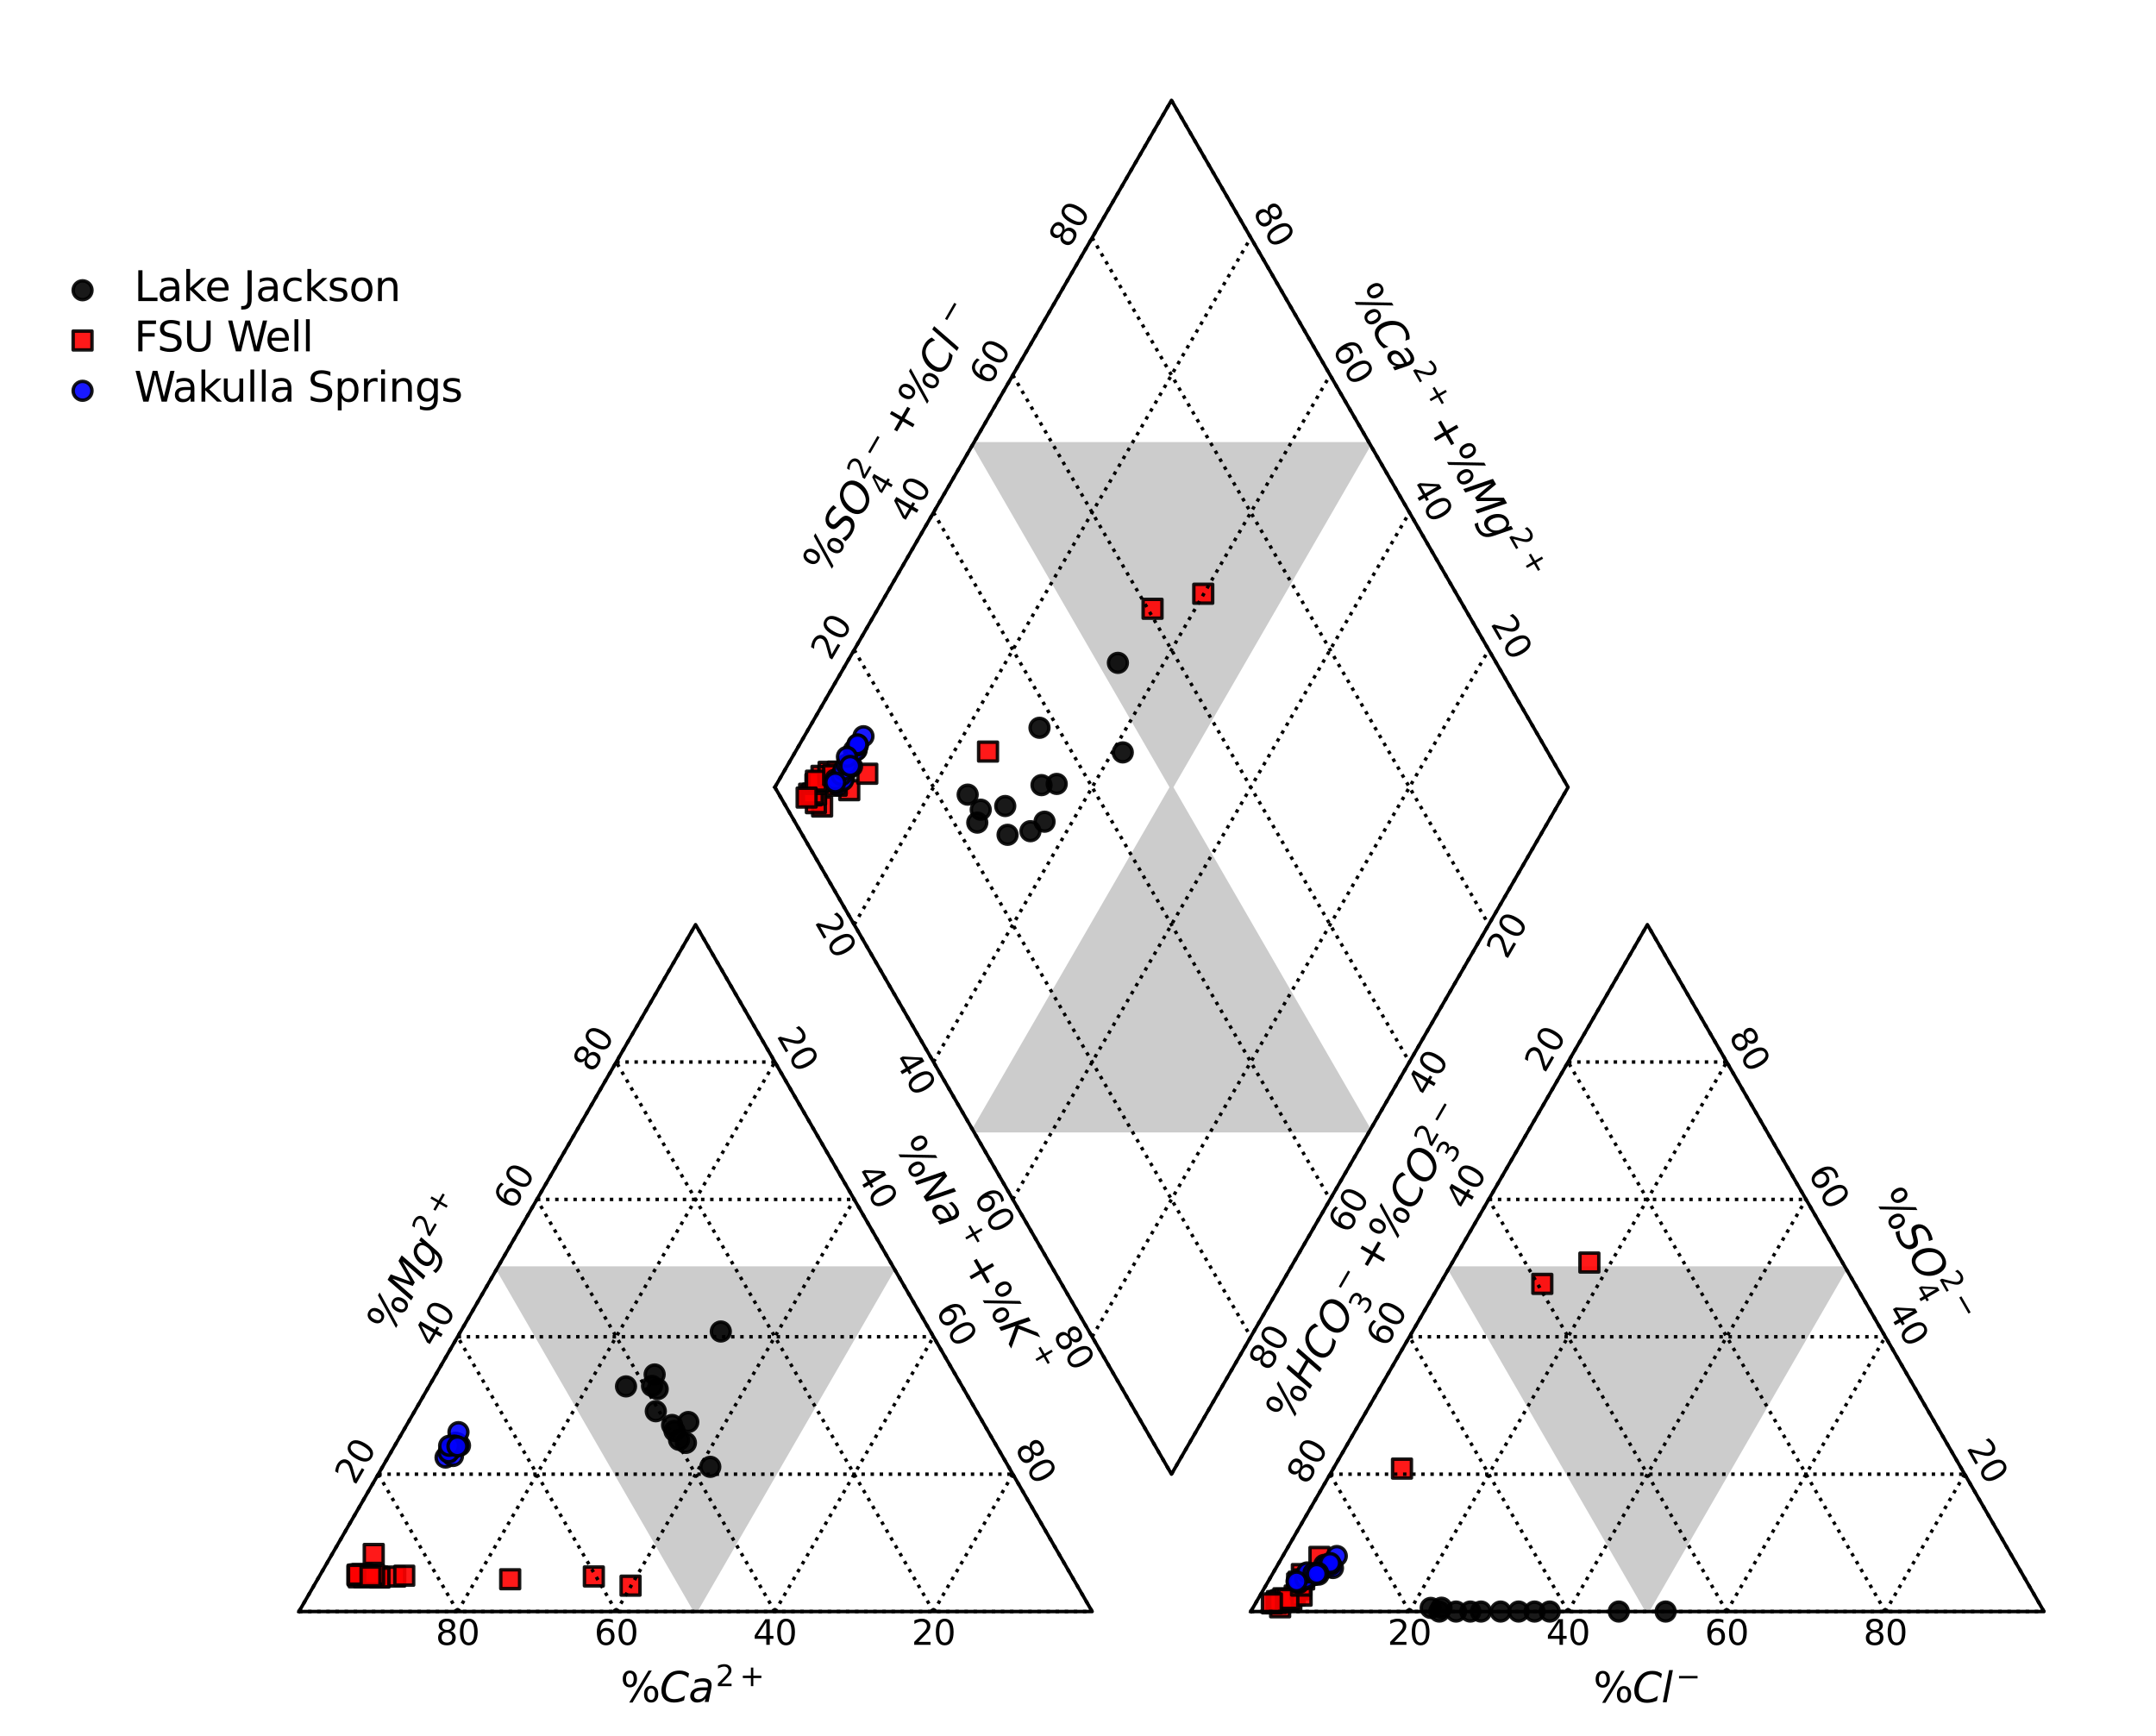 <?xml version="1.0" encoding="utf-8" standalone="no"?>
<!DOCTYPE svg PUBLIC "-//W3C//DTD SVG 1.1//EN"
  "http://www.w3.org/Graphics/SVG/1.1/DTD/svg11.dtd">
<svg xmlns:xlink="http://www.w3.org/1999/xlink" width="626.745pt" height="504.541pt" viewBox="0 0 626.745 504.541" xmlns="http://www.w3.org/2000/svg" version="1.1">
 <defs>
  <style type="text/css">*{stroke-linejoin: round; stroke-linecap: butt}</style>
 </defs>
 <g id="figure_1">
  <g id="patch_1">
   <path d="M 0 504.541 
L 626.745 504.541 
L 626.745 0 
L 0 0 
z
" style="fill: #ffffff"/>
  </g>
  <g id="axes_1">
   <g id="patch_2">
    <path d="M 144.553 368.633 
L 202.198 468.477 
L 259.843 368.633 
z
" clip-path="url(#pb8724036af)" style="fill: #cccccc; stroke: #cccccc; stroke-linejoin: miter"/>
   </g>
   <g id="patch_3">
    <path d="M 421.247 368.633 
L 478.892 468.477 
L 536.537 368.633 
z
" clip-path="url(#pb8724036af)" style="fill: #cccccc; stroke: #cccccc; stroke-linejoin: miter"/>
   </g>
   <g id="patch_4">
    <path d="M 282.9 328.696 
L 398.19 328.696 
L 340.545 228.852 
z
" clip-path="url(#pb8724036af)" style="fill: #cccccc; stroke: #cccccc; stroke-linejoin: miter"/>
   </g>
   <g id="patch_5">
    <path d="M 282.9 129.009 
L 340.545 228.852 
L 398.19 129.009 
z
" clip-path="url(#pb8724036af)" style="fill: #cccccc; stroke: #cccccc; stroke-linejoin: miter"/>
   </g>
   <g id="PathCollection_1">
    <defs>
     <path id="m3aaf8e0cce" d="M 0 2.739 
C 0.726 2.739 1.423 2.45 1.936 1.936 
C 2.45 1.423 2.739 0.726 2.739 0 
C 2.739 -0.726 2.45 -1.423 1.936 -1.936 
C 1.423 -2.45 0.726 -2.739 0 -2.739 
C -0.726 -2.739 -1.423 -2.45 -1.936 -1.936 
C -2.45 -1.423 -2.739 -0.726 -2.739 0 
C -2.739 0.726 -2.45 1.423 -1.936 1.936 
C -1.423 2.45 -0.726 2.739 0 2.739 
z
" style="stroke: #000000; stroke-opacity: 0.9"/>
    </defs>
    <g clip-path="url(#pb8724036af)">
     <use xlink:href="#m3aaf8e0cce" x="191.187" y="403.811" style="fill-opacity: 0.9; stroke: #000000; stroke-opacity: 0.9"/>
    </g>
   </g>
   <g id="PathCollection_2">
    <g clip-path="url(#pb8724036af)">
     <use xlink:href="#m3aaf8e0cce" x="450.506" y="468.477" style="fill-opacity: 0.9; stroke: #000000; stroke-opacity: 0.9"/>
    </g>
   </g>
   <g id="PathCollection_3">
    <g clip-path="url(#pb8724036af)">
     <use xlink:href="#m3aaf8e0cce" x="302.18" y="211.567" style="fill-opacity: 0.9; stroke: #000000; stroke-opacity: 0.9"/>
    </g>
   </g>
   <g id="PathCollection_4">
    <g clip-path="url(#pb8724036af)">
     <use xlink:href="#m3aaf8e0cce" x="196.07" y="415.962" style="fill-opacity: 0.9; stroke: #000000; stroke-opacity: 0.9"/>
    </g>
   </g>
   <g id="PathCollection_5">
    <g clip-path="url(#pb8724036af)">
     <use xlink:href="#m3aaf8e0cce" x="484.194" y="468.477" style="fill-opacity: 0.9; stroke: #000000; stroke-opacity: 0.9"/>
    </g>
   </g>
   <g id="PathCollection_6">
    <g clip-path="url(#pb8724036af)">
     <use xlink:href="#m3aaf8e0cce" x="324.972" y="192.696" style="fill-opacity: 0.9; stroke: #000000; stroke-opacity: 0.9"/>
    </g>
   </g>
   <g id="PathCollection_7">
    <g clip-path="url(#pb8724036af)">
     <use xlink:href="#m3aaf8e0cce" x="200.082" y="413.386" style="fill-opacity: 0.9; stroke: #000000; stroke-opacity: 0.9"/>
    </g>
   </g>
   <g id="PathCollection_8">
    <g clip-path="url(#pb8724036af)">
     <use xlink:href="#m3aaf8e0cce" x="446.087" y="468.477" style="fill-opacity: 0.9; stroke: #000000; stroke-opacity: 0.9"/>
    </g>
   </g>
   <g id="PathCollection_9">
    <g clip-path="url(#pb8724036af)">
     <use xlink:href="#m3aaf8e0cce" x="307.181" y="227.885" style="fill-opacity: 0.9; stroke: #000000; stroke-opacity: 0.9"/>
    </g>
   </g>
   <g id="PathCollection_10">
    <g clip-path="url(#pb8724036af)">
     <use xlink:href="#m3aaf8e0cce" x="199.393" y="419.445" style="fill-opacity: 0.9; stroke: #000000; stroke-opacity: 0.9"/>
    </g>
   </g>
   <g id="PathCollection_11">
    <g clip-path="url(#pb8724036af)">
     <use xlink:href="#m3aaf8e0cce" x="436.214" y="468.477" style="fill-opacity: 0.9; stroke: #000000; stroke-opacity: 0.9"/>
    </g>
   </g>
   <g id="PathCollection_12">
    <g clip-path="url(#pb8724036af)">
     <use xlink:href="#m3aaf8e0cce" x="303.65" y="238.868" style="fill-opacity: 0.9; stroke: #000000; stroke-opacity: 0.9"/>
    </g>
   </g>
   <g id="PathCollection_13">
    <g clip-path="url(#pb8724036af)">
     <use xlink:href="#m3aaf8e0cce" x="206.478" y="426.405" style="fill-opacity: 0.9; stroke: #000000; stroke-opacity: 0.9"/>
    </g>
   </g>
   <g id="PathCollection_14">
    <g clip-path="url(#pb8724036af)">
     <use xlink:href="#m3aaf8e0cce" x="470.58" y="468.477" style="fill-opacity: 0.9; stroke: #000000; stroke-opacity: 0.9"/>
    </g>
   </g>
   <g id="PathCollection_15">
    <g clip-path="url(#pb8724036af)">
     <use xlink:href="#m3aaf8e0cce" x="326.384" y="218.722" style="fill-opacity: 0.9; stroke: #000000; stroke-opacity: 0.9"/>
    </g>
   </g>
   <g id="PathCollection_16">
    <g clip-path="url(#pb8724036af)">
     <use xlink:href="#m3aaf8e0cce" x="197.4" y="418.55" style="fill-opacity: 0.9; stroke: #000000; stroke-opacity: 0.9"/>
    </g>
   </g>
   <g id="PathCollection_17">
    <g clip-path="url(#pb8724036af)">
     <use xlink:href="#m3aaf8e0cce" x="430.515" y="468.477" style="fill-opacity: 0.9; stroke: #000000; stroke-opacity: 0.9"/>
    </g>
   </g>
   <g id="PathCollection_18">
    <g clip-path="url(#pb8724036af)">
     <use xlink:href="#m3aaf8e0cce" x="299.545" y="241.629" style="fill-opacity: 0.9; stroke: #000000; stroke-opacity: 0.9"/>
    </g>
   </g>
   <g id="PathCollection_19">
    <g clip-path="url(#pb8724036af)">
     <use xlink:href="#m3aaf8e0cce" x="195.373" y="414.24" style="fill-opacity: 0.9; stroke: #000000; stroke-opacity: 0.9"/>
    </g>
   </g>
   <g id="PathCollection_20">
    <g clip-path="url(#pb8724036af)">
     <use xlink:href="#m3aaf8e0cce" x="441.468" y="468.477" style="fill-opacity: 0.9; stroke: #000000; stroke-opacity: 0.9"/>
    </g>
   </g>
   <g id="PathCollection_21">
    <g clip-path="url(#pb8724036af)">
     <use xlink:href="#m3aaf8e0cce" x="302.763" y="228.234" style="fill-opacity: 0.9; stroke: #000000; stroke-opacity: 0.9"/>
    </g>
   </g>
   <g id="PathCollection_22">
    <g clip-path="url(#pb8724036af)">
     <use xlink:href="#m3aaf8e0cce" x="190.641" y="410.244" style="fill-opacity: 0.9; stroke: #000000; stroke-opacity: 0.9"/>
    </g>
   </g>
   <g id="PathCollection_23">
    <g clip-path="url(#pb8724036af)">
     <use xlink:href="#m3aaf8e0cce" x="427.413" y="468.477" style="fill-opacity: 0.9; stroke: #000000; stroke-opacity: 0.9"/>
    </g>
   </g>
   <g id="PathCollection_24">
    <g clip-path="url(#pb8724036af)">
     <use xlink:href="#m3aaf8e0cce" x="292.217" y="234.309" style="fill-opacity: 0.9; stroke: #000000; stroke-opacity: 0.9"/>
    </g>
   </g>
   <g id="PathCollection_25">
    <g clip-path="url(#pb8724036af)">
     <use xlink:href="#m3aaf8e0cce" x="181.984" y="403.022" style="fill-opacity: 0.9; stroke: #000000; stroke-opacity: 0.9"/>
    </g>
   </g>
   <g id="PathCollection_26">
    <g clip-path="url(#pb8724036af)">
     <use xlink:href="#m3aaf8e0cce" x="418.405" y="468.477" style="fill-opacity: 0.9; stroke: #000000; stroke-opacity: 0.9"/>
    </g>
   </g>
   <g id="PathCollection_27">
    <g clip-path="url(#pb8724036af)">
     <use xlink:href="#m3aaf8e0cce" x="281.299" y="231.003" style="fill-opacity: 0.9; stroke: #000000; stroke-opacity: 0.9"/>
    </g>
   </g>
   <g id="PathCollection_28">
    <g clip-path="url(#pb8724036af)">
     <use xlink:href="#m3aaf8e0cce" x="209.537" y="387.066" style="fill-opacity: 0.9; stroke: #000000; stroke-opacity: 0.9"/>
    </g>
   </g>
   <g id="PathCollection_29">
    <g clip-path="url(#pb8724036af)">
     <use xlink:href="#m3aaf8e0cce" x="423.266" y="468.477" style="fill-opacity: 0.9; stroke: #000000; stroke-opacity: 0.9"/>
    </g>
   </g>
   <g id="PathCollection_30">
    <g clip-path="url(#pb8724036af)">
     <use xlink:href="#m3aaf8e0cce" x="292.9" y="242.677" style="fill-opacity: 0.9; stroke: #000000; stroke-opacity: 0.9"/>
    </g>
   </g>
   <g id="PathCollection_31">
    <g clip-path="url(#pb8724036af)">
     <use xlink:href="#m3aaf8e0cce" x="190.304" y="399.557" style="fill-opacity: 0.9; stroke: #000000; stroke-opacity: 0.9"/>
    </g>
   </g>
   <g id="PathCollection_32">
    <g clip-path="url(#pb8724036af)">
     <use xlink:href="#m3aaf8e0cce" x="419.032" y="467.368" style="fill-opacity: 0.9; stroke: #000000; stroke-opacity: 0.9"/>
    </g>
   </g>
   <g id="PathCollection_33">
    <g clip-path="url(#pb8724036af)">
     <use xlink:href="#m3aaf8e0cce" x="285.093" y="235.378" style="fill-opacity: 0.9; stroke: #000000; stroke-opacity: 0.9"/>
    </g>
   </g>
   <g id="PathCollection_34">
    <g clip-path="url(#pb8724036af)">
     <use xlink:href="#m3aaf8e0cce" x="189.548" y="402.894" style="fill-opacity: 0.9; stroke: #000000; stroke-opacity: 0.9"/>
    </g>
   </g>
   <g id="PathCollection_35">
    <g clip-path="url(#pb8724036af)">
     <use xlink:href="#m3aaf8e0cce" x="415.894" y="467.42" style="fill-opacity: 0.9; stroke: #000000; stroke-opacity: 0.9"/>
    </g>
   </g>
   <g id="PathCollection_36">
    <g clip-path="url(#pb8724036af)">
     <use xlink:href="#m3aaf8e0cce" x="284.094" y="239.136" style="fill-opacity: 0.9; stroke: #000000; stroke-opacity: 0.9"/>
    </g>
   </g>
   <g id="PathCollection_37">
    <defs>
     <path id="m6124eecdc3" d="M -2.739 2.739 
L 2.739 2.739 
L 2.739 -2.739 
L -2.739 -2.739 
z
" style="stroke: #000000; stroke-opacity: 0.9"/>
    </defs>
    <g clip-path="url(#pb8724036af)">
     <use xlink:href="#m6124eecdc3" x="183.303" y="460.954" style="fill: #ff0000; fill-opacity: 0.9; stroke: #000000; stroke-opacity: 0.9"/>
    </g>
   </g>
   <g id="PathCollection_38">
    <g clip-path="url(#pb8724036af)">
     <use xlink:href="#m6124eecdc3" x="462.031" y="367.023" style="fill: #ff0000; fill-opacity: 0.9; stroke: #000000; stroke-opacity: 0.9"/>
    </g>
   </g>
   <g id="PathCollection_39">
    <g clip-path="url(#pb8724036af)">
     <use xlink:href="#m6124eecdc3" x="349.782" y="172.603" style="fill: #ff0000; fill-opacity: 0.9; stroke: #000000; stroke-opacity: 0.9"/>
    </g>
   </g>
   <g id="PathCollection_40">
    <g clip-path="url(#pb8724036af)">
     <use xlink:href="#m6124eecdc3" x="105.235" y="457.902" style="fill: #ff0000; fill-opacity: 0.9; stroke: #000000; stroke-opacity: 0.9"/>
    </g>
   </g>
   <g id="PathCollection_41">
    <g clip-path="url(#pb8724036af)">
     <use xlink:href="#m6124eecdc3" x="373.086" y="464.619" style="fill: #ff0000; fill-opacity: 0.9; stroke: #000000; stroke-opacity: 0.9"/>
    </g>
   </g>
   <g id="PathCollection_42">
    <g clip-path="url(#pb8724036af)">
     <use xlink:href="#m6124eecdc3" x="237.222" y="229.295" style="fill: #ff0000; fill-opacity: 0.9; stroke: #000000; stroke-opacity: 0.9"/>
    </g>
   </g>
   <g id="PathCollection_43">
    <g clip-path="url(#pb8724036af)">
     <use xlink:href="#m6124eecdc3" x="148.31" y="459.084" style="fill: #ff0000; fill-opacity: 0.9; stroke: #000000; stroke-opacity: 0.9"/>
    </g>
   </g>
   <g id="PathCollection_44">
    <g clip-path="url(#pb8724036af)">
     <use xlink:href="#m6124eecdc3" x="407.559" y="426.917" style="fill: #ff0000; fill-opacity: 0.9; stroke: #000000; stroke-opacity: 0.9"/>
    </g>
   </g>
   <g id="PathCollection_45">
    <g clip-path="url(#pb8724036af)">
     <use xlink:href="#m6124eecdc3" x="287.221" y="218.484" style="fill: #ff0000; fill-opacity: 0.9; stroke: #000000; stroke-opacity: 0.9"/>
    </g>
   </g>
   <g id="PathCollection_46">
    <g clip-path="url(#pb8724036af)">
     <use xlink:href="#m6124eecdc3" x="110.381" y="458.507" style="fill: #ff0000; fill-opacity: 0.9; stroke: #000000; stroke-opacity: 0.9"/>
    </g>
   </g>
   <g id="PathCollection_47">
    <g clip-path="url(#pb8724036af)">
     <use xlink:href="#m6124eecdc3" x="377.521" y="459.797" style="fill: #ff0000; fill-opacity: 0.9; stroke: #000000; stroke-opacity: 0.9"/>
    </g>
   </g>
   <g id="PathCollection_48">
    <g clip-path="url(#pb8724036af)">
     <use xlink:href="#m6124eecdc3" x="243.579" y="227.802" style="fill: #ff0000; fill-opacity: 0.9; stroke: #000000; stroke-opacity: 0.9"/>
    </g>
   </g>
   <g id="PathCollection_49">
    <g clip-path="url(#pb8724036af)">
     <use xlink:href="#m6124eecdc3" x="114.894" y="458.314" style="fill: #ff0000; fill-opacity: 0.9; stroke: #000000; stroke-opacity: 0.9"/>
    </g>
   </g>
   <g id="PathCollection_50">
    <g clip-path="url(#pb8724036af)">
     <use xlink:href="#m6124eecdc3" x="378.451" y="457.589" style="fill: #ff0000; fill-opacity: 0.9; stroke: #000000; stroke-opacity: 0.9"/>
    </g>
   </g>
   <g id="PathCollection_51">
    <g clip-path="url(#pb8724036af)">
     <use xlink:href="#m6124eecdc3" x="246.881" y="229.704" style="fill: #ff0000; fill-opacity: 0.9; stroke: #000000; stroke-opacity: 0.9"/>
    </g>
   </g>
   <g id="PathCollection_52">
    <g clip-path="url(#pb8724036af)">
     <use xlink:href="#m6124eecdc3" x="109.75" y="458.293" style="fill: #ff0000; fill-opacity: 0.9; stroke: #000000; stroke-opacity: 0.9"/>
    </g>
   </g>
   <g id="PathCollection_53">
    <g clip-path="url(#pb8724036af)">
     <use xlink:href="#m6124eecdc3" x="372.49" y="465.685" style="fill: #ff0000; fill-opacity: 0.9; stroke: #000000; stroke-opacity: 0.9"/>
    </g>
   </g>
   <g id="PathCollection_54">
    <g clip-path="url(#pb8724036af)">
     <use xlink:href="#m6124eecdc3" x="238.986" y="234.45" style="fill: #ff0000; fill-opacity: 0.9; stroke: #000000; stroke-opacity: 0.9"/>
    </g>
   </g>
   <g id="PathCollection_55">
    <g clip-path="url(#pb8724036af)">
     <use xlink:href="#m6124eecdc3" x="107.334" y="458.364" style="fill: #ff0000; fill-opacity: 0.9; stroke: #000000; stroke-opacity: 0.9"/>
    </g>
   </g>
   <g id="PathCollection_56">
    <g clip-path="url(#pb8724036af)">
     <use xlink:href="#m6124eecdc3" x="372.13" y="467.238" style="fill: #ff0000; fill-opacity: 0.9; stroke: #000000; stroke-opacity: 0.9"/>
    </g>
   </g>
   <g id="PathCollection_57">
    <g clip-path="url(#pb8724036af)">
     <use xlink:href="#m6124eecdc3" x="237.17" y="233.481" style="fill: #ff0000; fill-opacity: 0.9; stroke: #000000; stroke-opacity: 0.9"/>
    </g>
   </g>
   <g id="PathCollection_58">
    <g clip-path="url(#pb8724036af)">
     <use xlink:href="#m6124eecdc3" x="110.302" y="458.584" style="fill: #ff0000; fill-opacity: 0.9; stroke: #000000; stroke-opacity: 0.9"/>
    </g>
   </g>
   <g id="PathCollection_59">
    <g clip-path="url(#pb8724036af)">
     <use xlink:href="#m6124eecdc3" x="377.075" y="460.296" style="fill: #ff0000; fill-opacity: 0.9; stroke: #000000; stroke-opacity: 0.9"/>
    </g>
   </g>
   <g id="PathCollection_60">
    <g clip-path="url(#pb8724036af)">
     <use xlink:href="#m6124eecdc3" x="243.194" y="228.408" style="fill: #ff0000; fill-opacity: 0.9; stroke: #000000; stroke-opacity: 0.9"/>
    </g>
   </g>
   <g id="PathCollection_61">
    <g clip-path="url(#pb8724036af)">
     <use xlink:href="#m6124eecdc3" x="103.974" y="458.054" style="fill: #ff0000; fill-opacity: 0.9; stroke: #000000; stroke-opacity: 0.9"/>
    </g>
   </g>
   <g id="PathCollection_62">
    <g clip-path="url(#pb8724036af)">
     <use xlink:href="#m6124eecdc3" x="371.048" y="466.008" style="fill: #ff0000; fill-opacity: 0.9; stroke: #000000; stroke-opacity: 0.9"/>
    </g>
   </g>
   <g id="PathCollection_63">
    <g clip-path="url(#pb8724036af)">
     <use xlink:href="#m6124eecdc3" x="235.215" y="230.739" style="fill: #ff0000; fill-opacity: 0.9; stroke: #000000; stroke-opacity: 0.9"/>
    </g>
   </g>
   <g id="PathCollection_64">
    <g clip-path="url(#pb8724036af)">
     <use xlink:href="#m6124eecdc3" x="104.288" y="458.533" style="fill: #ff0000; fill-opacity: 0.9; stroke: #000000; stroke-opacity: 0.9"/>
    </g>
   </g>
   <g id="PathCollection_65">
    <g clip-path="url(#pb8724036af)">
     <use xlink:href="#m6124eecdc3" x="376.37" y="463.815" style="fill: #ff0000; fill-opacity: 0.9; stroke: #000000; stroke-opacity: 0.9"/>
    </g>
   </g>
   <g id="PathCollection_66">
    <g clip-path="url(#pb8724036af)">
     <use xlink:href="#m6124eecdc3" x="238.804" y="225.544" style="fill: #ff0000; fill-opacity: 0.9; stroke: #000000; stroke-opacity: 0.9"/>
    </g>
   </g>
   <g id="PathCollection_67">
    <g clip-path="url(#pb8724036af)">
     <use xlink:href="#m6124eecdc3" x="105.88" y="458.507" style="fill: #ff0000; fill-opacity: 0.9; stroke: #000000; stroke-opacity: 0.9"/>
    </g>
   </g>
   <g id="PathCollection_68">
    <g clip-path="url(#pb8724036af)">
     <use xlink:href="#m6124eecdc3" x="372.425" y="465.173" style="fill: #ff0000; fill-opacity: 0.9; stroke: #000000; stroke-opacity: 0.9"/>
    </g>
   </g>
   <g id="PathCollection_69">
    <g clip-path="url(#pb8724036af)">
     <use xlink:href="#m6124eecdc3" x="237.228" y="231.005" style="fill: #ff0000; fill-opacity: 0.9; stroke: #000000; stroke-opacity: 0.9"/>
    </g>
   </g>
   <g id="PathCollection_70">
    <g clip-path="url(#pb8724036af)">
     <use xlink:href="#m6124eecdc3" x="108.642" y="451.734" style="fill: #ff0000; fill-opacity: 0.9; stroke: #000000; stroke-opacity: 0.9"/>
    </g>
   </g>
   <g id="PathCollection_71">
    <g clip-path="url(#pb8724036af)">
     <use xlink:href="#m6124eecdc3" x="371.203" y="465.451" style="fill: #ff0000; fill-opacity: 0.9; stroke: #000000; stroke-opacity: 0.9"/>
    </g>
   </g>
   <g id="PathCollection_72">
    <g clip-path="url(#pb8724036af)">
     <use xlink:href="#m6124eecdc3" x="235.963" y="231.209" style="fill: #ff0000; fill-opacity: 0.9; stroke: #000000; stroke-opacity: 0.9"/>
    </g>
   </g>
   <g id="PathCollection_73">
    <g clip-path="url(#pb8724036af)">
     <use xlink:href="#m6124eecdc3" x="105.295" y="457.584" style="fill: #ff0000; fill-opacity: 0.9; stroke: #000000; stroke-opacity: 0.9"/>
    </g>
   </g>
   <g id="PathCollection_74">
    <g clip-path="url(#pb8724036af)">
     <use xlink:href="#m6124eecdc3" x="371.827" y="465.441" style="fill: #ff0000; fill-opacity: 0.9; stroke: #000000; stroke-opacity: 0.9"/>
    </g>
   </g>
   <g id="PathCollection_75">
    <g clip-path="url(#pb8724036af)">
     <use xlink:href="#m6124eecdc3" x="236.293" y="230.689" style="fill: #ff0000; fill-opacity: 0.9; stroke: #000000; stroke-opacity: 0.9"/>
    </g>
   </g>
   <g id="PathCollection_76">
    <g clip-path="url(#pb8724036af)">
     <use xlink:href="#m6124eecdc3" x="104.386" y="457.68" style="fill: #ff0000; fill-opacity: 0.9; stroke: #000000; stroke-opacity: 0.9"/>
    </g>
   </g>
   <g id="PathCollection_77">
    <g clip-path="url(#pb8724036af)">
     <use xlink:href="#m6124eecdc3" x="373.807" y="464.753" style="fill: #ff0000; fill-opacity: 0.9; stroke: #000000; stroke-opacity: 0.9"/>
    </g>
   </g>
   <g id="PathCollection_78">
    <g clip-path="url(#pb8724036af)">
     <use xlink:href="#m6124eecdc3" x="237.054" y="227.891" style="fill: #ff0000; fill-opacity: 0.9; stroke: #000000; stroke-opacity: 0.9"/>
    </g>
   </g>
   <g id="PathCollection_79">
    <g clip-path="url(#pb8724036af)">
     <use xlink:href="#m6124eecdc3" x="104.866" y="457.673" style="fill: #ff0000; fill-opacity: 0.9; stroke: #000000; stroke-opacity: 0.9"/>
    </g>
   </g>
   <g id="PathCollection_80">
    <g clip-path="url(#pb8724036af)">
     <use xlink:href="#m6124eecdc3" x="375.379" y="465.233" style="fill: #ff0000; fill-opacity: 0.9; stroke: #000000; stroke-opacity: 0.9"/>
    </g>
   </g>
   <g id="PathCollection_81">
    <g clip-path="url(#pb8724036af)">
     <use xlink:href="#m6124eecdc3" x="237.94" y="227.181" style="fill: #ff0000; fill-opacity: 0.9; stroke: #000000; stroke-opacity: 0.9"/>
    </g>
   </g>
   <g id="PathCollection_82">
    <g clip-path="url(#pb8724036af)">
     <use xlink:href="#m6124eecdc3" x="106.082" y="457.849" style="fill: #ff0000; fill-opacity: 0.9; stroke: #000000; stroke-opacity: 0.9"/>
    </g>
   </g>
   <g id="PathCollection_83">
    <g clip-path="url(#pb8724036af)">
     <use xlink:href="#m6124eecdc3" x="378.075" y="462.017" style="fill: #ff0000; fill-opacity: 0.9; stroke: #000000; stroke-opacity: 0.9"/>
    </g>
   </g>
   <g id="PathCollection_84">
    <g clip-path="url(#pb8724036af)">
     <use xlink:href="#m6124eecdc3" x="240.875" y="224.38" style="fill: #ff0000; fill-opacity: 0.9; stroke: #000000; stroke-opacity: 0.9"/>
    </g>
   </g>
   <g id="PathCollection_85">
    <g clip-path="url(#pb8724036af)">
     <use xlink:href="#m6124eecdc3" x="106.703" y="457.853" style="fill: #ff0000; fill-opacity: 0.9; stroke: #000000; stroke-opacity: 0.9"/>
    </g>
   </g>
   <g id="PathCollection_86">
    <g clip-path="url(#pb8724036af)">
     <use xlink:href="#m6124eecdc3" x="378.378" y="463.859" style="fill: #ff0000; fill-opacity: 0.9; stroke: #000000; stroke-opacity: 0.9"/>
    </g>
   </g>
   <g id="PathCollection_87">
    <g clip-path="url(#pb8724036af)">
     <use xlink:href="#m6124eecdc3" x="240.806" y="225.578" style="fill: #ff0000; fill-opacity: 0.9; stroke: #000000; stroke-opacity: 0.9"/>
    </g>
   </g>
   <g id="PathCollection_88">
    <g clip-path="url(#pb8724036af)">
     <use xlink:href="#m6124eecdc3" x="103.916" y="457.793" style="fill: #ff0000; fill-opacity: 0.9; stroke: #000000; stroke-opacity: 0.9"/>
    </g>
   </g>
   <g id="PathCollection_89">
    <g clip-path="url(#pb8724036af)">
     <use xlink:href="#m6124eecdc3" x="374.522" y="464.814" style="fill: #ff0000; fill-opacity: 0.9; stroke: #000000; stroke-opacity: 0.9"/>
    </g>
   </g>
   <g id="PathCollection_90">
    <g clip-path="url(#pb8724036af)">
     <use xlink:href="#m6124eecdc3" x="237.192" y="226.952" style="fill: #ff0000; fill-opacity: 0.9; stroke: #000000; stroke-opacity: 0.9"/>
    </g>
   </g>
   <g id="PathCollection_91">
    <g clip-path="url(#pb8724036af)">
     <use xlink:href="#m6124eecdc3" x="104.052" y="457.776" style="fill: #ff0000; fill-opacity: 0.9; stroke: #000000; stroke-opacity: 0.9"/>
    </g>
   </g>
   <g id="PathCollection_92">
    <g clip-path="url(#pb8724036af)">
     <use xlink:href="#m6124eecdc3" x="369.731" y="466.102" style="fill: #ff0000; fill-opacity: 0.9; stroke: #000000; stroke-opacity: 0.9"/>
    </g>
   </g>
   <g id="PathCollection_93">
    <g clip-path="url(#pb8724036af)">
     <use xlink:href="#m6124eecdc3" x="234.488" y="231.854" style="fill: #ff0000; fill-opacity: 0.9; stroke: #000000; stroke-opacity: 0.9"/>
    </g>
   </g>
   <g id="PathCollection_94">
    <g clip-path="url(#pb8724036af)">
     <use xlink:href="#m6124eecdc3" x="108.743" y="457.757" style="fill: #ff0000; fill-opacity: 0.9; stroke: #000000; stroke-opacity: 0.9"/>
    </g>
   </g>
   <g id="PathCollection_95">
    <g clip-path="url(#pb8724036af)">
     <use xlink:href="#m6124eecdc3" x="379.113" y="459.133" style="fill: #ff0000; fill-opacity: 0.9; stroke: #000000; stroke-opacity: 0.9"/>
    </g>
   </g>
   <g id="PathCollection_96">
    <g clip-path="url(#pb8724036af)">
     <use xlink:href="#m6124eecdc3" x="243.531" y="224.297" style="fill: #ff0000; fill-opacity: 0.9; stroke: #000000; stroke-opacity: 0.9"/>
    </g>
   </g>
   <g id="PathCollection_97">
    <g clip-path="url(#pb8724036af)">
     <use xlink:href="#m6124eecdc3" x="107.716" y="458.259" style="fill: #ff0000; fill-opacity: 0.9; stroke: #000000; stroke-opacity: 0.9"/>
    </g>
   </g>
   <g id="PathCollection_98">
    <g clip-path="url(#pb8724036af)">
     <use xlink:href="#m6124eecdc3" x="378.218" y="460.932" style="fill: #ff0000; fill-opacity: 0.9; stroke: #000000; stroke-opacity: 0.9"/>
    </g>
   </g>
   <g id="PathCollection_99">
    <g clip-path="url(#pb8724036af)">
     <use xlink:href="#m6124eecdc3" x="242.195" y="225.334" style="fill: #ff0000; fill-opacity: 0.9; stroke: #000000; stroke-opacity: 0.9"/>
    </g>
   </g>
   <g id="PathCollection_100">
    <g clip-path="url(#pb8724036af)">
     <use xlink:href="#m6124eecdc3" x="172.631" y="458.274" style="fill: #ff0000; fill-opacity: 0.9; stroke: #000000; stroke-opacity: 0.9"/>
    </g>
   </g>
   <g id="PathCollection_101">
    <g clip-path="url(#pb8724036af)">
     <use xlink:href="#m6124eecdc3" x="448.35" y="373.221" style="fill: #ff0000; fill-opacity: 0.9; stroke: #000000; stroke-opacity: 0.9"/>
    </g>
   </g>
   <g id="PathCollection_102">
    <g clip-path="url(#pb8724036af)">
     <use xlink:href="#m6124eecdc3" x="335.043" y="176.968" style="fill: #ff0000; fill-opacity: 0.9; stroke: #000000; stroke-opacity: 0.9"/>
    </g>
   </g>
   <g id="PathCollection_103">
    <g clip-path="url(#pb8724036af)">
     <use xlink:href="#m6124eecdc3" x="117.51" y="458.06" style="fill: #ff0000; fill-opacity: 0.9; stroke: #000000; stroke-opacity: 0.9"/>
    </g>
   </g>
   <g id="PathCollection_104">
    <g clip-path="url(#pb8724036af)">
     <use xlink:href="#m6124eecdc3" x="383.56" y="452.596" style="fill: #ff0000; fill-opacity: 0.9; stroke: #000000; stroke-opacity: 0.9"/>
    </g>
   </g>
   <g id="PathCollection_105">
    <g clip-path="url(#pb8724036af)">
     <use xlink:href="#m6124eecdc3" x="252.113" y="224.922" style="fill: #ff0000; fill-opacity: 0.9; stroke: #000000; stroke-opacity: 0.9"/>
    </g>
   </g>
   <g id="PathCollection_106">
    <defs>
     <path id="m0f229572b5" d="M 0 2.739 
C 0.726 2.739 1.423 2.45 1.936 1.936 
C 2.45 1.423 2.739 0.726 2.739 0 
C 2.739 -0.726 2.45 -1.423 1.936 -1.936 
C 1.423 -2.45 0.726 -2.739 0 -2.739 
C -0.726 -2.739 -1.423 -2.45 -1.936 -1.936 
C -2.45 -1.423 -2.739 -0.726 -2.739 0 
C -2.739 0.726 -2.45 1.423 -1.936 1.936 
C -1.423 2.45 -0.726 2.739 0 2.739 
z
" style="stroke: #000000; stroke-opacity: 0.9"/>
    </defs>
    <g clip-path="url(#pb8724036af)">
     <use xlink:href="#m0f229572b5" x="132.302" y="420.215" style="fill: #0000ff; fill-opacity: 0.9; stroke: #000000; stroke-opacity: 0.9"/>
    </g>
   </g>
   <g id="PathCollection_107">
    <g clip-path="url(#pb8724036af)">
     <use xlink:href="#m0f229572b5" x="386.2" y="455.575" style="fill: #0000ff; fill-opacity: 0.9; stroke: #000000; stroke-opacity: 0.9"/>
    </g>
   </g>
   <g id="PathCollection_108">
    <g clip-path="url(#pb8724036af)">
     <use xlink:href="#m0f229572b5" x="249.044" y="218.013" style="fill: #0000ff; fill-opacity: 0.9; stroke: #000000; stroke-opacity: 0.9"/>
    </g>
   </g>
   <g id="PathCollection_109">
    <g clip-path="url(#pb8724036af)">
     <use xlink:href="#m0f229572b5" x="133.202" y="420.276" style="fill: #0000ff; fill-opacity: 0.9; stroke: #000000; stroke-opacity: 0.9"/>
    </g>
   </g>
   <g id="PathCollection_110">
    <g clip-path="url(#pb8724036af)">
     <use xlink:href="#m0f229572b5" x="379.871" y="459.018" style="fill: #0000ff; fill-opacity: 0.9; stroke: #000000; stroke-opacity: 0.9"/>
    </g>
   </g>
   <g id="PathCollection_111">
    <g clip-path="url(#pb8724036af)">
     <use xlink:href="#m0f229572b5" x="245.353" y="226.026" style="fill: #0000ff; fill-opacity: 0.9; stroke: #000000; stroke-opacity: 0.9"/>
    </g>
   </g>
   <g id="PathCollection_112">
    <g clip-path="url(#pb8724036af)">
     <use xlink:href="#m0f229572b5" x="132.609" y="420.492" style="fill: #0000ff; fill-opacity: 0.9; stroke: #000000; stroke-opacity: 0.9"/>
    </g>
   </g>
   <g id="PathCollection_113">
    <g clip-path="url(#pb8724036af)">
     <use xlink:href="#m0f229572b5" x="381.774" y="457.843" style="fill: #0000ff; fill-opacity: 0.9; stroke: #000000; stroke-opacity: 0.9"/>
    </g>
   </g>
   <g id="PathCollection_114">
    <g clip-path="url(#pb8724036af)">
     <use xlink:href="#m0f229572b5" x="246.409" y="223.383" style="fill: #0000ff; fill-opacity: 0.9; stroke: #000000; stroke-opacity: 0.9"/>
    </g>
   </g>
   <g id="PathCollection_115">
    <g clip-path="url(#pb8724036af)">
     <use xlink:href="#m0f229572b5" x="132.58" y="420.567" style="fill: #0000ff; fill-opacity: 0.9; stroke: #000000; stroke-opacity: 0.9"/>
    </g>
   </g>
   <g id="PathCollection_116">
    <g clip-path="url(#pb8724036af)">
     <use xlink:href="#m0f229572b5" x="381.883" y="457.873" style="fill: #0000ff; fill-opacity: 0.9; stroke: #000000; stroke-opacity: 0.9"/>
    </g>
   </g>
   <g id="PathCollection_117">
    <g clip-path="url(#pb8724036af)">
     <use xlink:href="#m0f229572b5" x="246.462" y="223.318" style="fill: #0000ff; fill-opacity: 0.9; stroke: #000000; stroke-opacity: 0.9"/>
    </g>
   </g>
   <g id="PathCollection_118">
    <g clip-path="url(#pb8724036af)">
     <use xlink:href="#m0f229572b5" x="133.716" y="420.213" style="fill: #0000ff; fill-opacity: 0.9; stroke: #000000; stroke-opacity: 0.9"/>
    </g>
   </g>
   <g id="PathCollection_119">
    <g clip-path="url(#pb8724036af)">
     <use xlink:href="#m0f229572b5" x="383.323" y="457.747" style="fill: #0000ff; fill-opacity: 0.9; stroke: #000000; stroke-opacity: 0.9"/>
    </g>
   </g>
   <g id="PathCollection_120">
    <g clip-path="url(#pb8724036af)">
     <use xlink:href="#m0f229572b5" x="247.684" y="222.814" style="fill: #0000ff; fill-opacity: 0.9; stroke: #000000; stroke-opacity: 0.9"/>
    </g>
   </g>
   <g id="PathCollection_121">
    <g clip-path="url(#pb8724036af)">
     <use xlink:href="#m0f229572b5" x="132.468" y="419.829" style="fill: #0000ff; fill-opacity: 0.9; stroke: #000000; stroke-opacity: 0.9"/>
    </g>
   </g>
   <g id="PathCollection_122">
    <g clip-path="url(#pb8724036af)">
     <use xlink:href="#m0f229572b5" x="381.853" y="457.863" style="fill: #0000ff; fill-opacity: 0.9; stroke: #000000; stroke-opacity: 0.9"/>
    </g>
   </g>
   <g id="PathCollection_123">
    <g clip-path="url(#pb8724036af)">
     <use xlink:href="#m0f229572b5" x="246.181" y="222.872" style="fill: #0000ff; fill-opacity: 0.9; stroke: #000000; stroke-opacity: 0.9"/>
    </g>
   </g>
   <g id="PathCollection_124">
    <g clip-path="url(#pb8724036af)">
     <use xlink:href="#m0f229572b5" x="132.704" y="419.66" style="fill: #0000ff; fill-opacity: 0.9; stroke: #000000; stroke-opacity: 0.9"/>
    </g>
   </g>
   <g id="PathCollection_125">
    <g clip-path="url(#pb8724036af)">
     <use xlink:href="#m0f229572b5" x="378.832" y="459.276" style="fill: #0000ff; fill-opacity: 0.9; stroke: #000000; stroke-opacity: 0.9"/>
    </g>
   </g>
   <g id="PathCollection_126">
    <g clip-path="url(#pb8724036af)">
     <use xlink:href="#m0f229572b5" x="244.331" y="226.315" style="fill: #0000ff; fill-opacity: 0.9; stroke: #000000; stroke-opacity: 0.9"/>
    </g>
   </g>
   <g id="PathCollection_127">
    <g clip-path="url(#pb8724036af)">
     <use xlink:href="#m0f229572b5" x="133" y="419.611" style="fill: #0000ff; fill-opacity: 0.9; stroke: #000000; stroke-opacity: 0.9"/>
    </g>
   </g>
   <g id="PathCollection_128">
    <g clip-path="url(#pb8724036af)">
     <use xlink:href="#m0f229572b5" x="377.243" y="459.948" style="fill: #0000ff; fill-opacity: 0.9; stroke: #000000; stroke-opacity: 0.9"/>
    </g>
   </g>
   <g id="PathCollection_129">
    <g clip-path="url(#pb8724036af)">
     <use xlink:href="#m0f229572b5" x="243.477" y="228.258" style="fill: #0000ff; fill-opacity: 0.9; stroke: #000000; stroke-opacity: 0.9"/>
    </g>
   </g>
   <g id="PathCollection_130">
    <g clip-path="url(#pb8724036af)">
     <use xlink:href="#m0f229572b5" x="132.492" y="419.453" style="fill: #0000ff; fill-opacity: 0.9; stroke: #000000; stroke-opacity: 0.9"/>
    </g>
   </g>
   <g id="PathCollection_131">
    <g clip-path="url(#pb8724036af)">
     <use xlink:href="#m0f229572b5" x="380.411" y="458.469" style="fill: #0000ff; fill-opacity: 0.9; stroke: #000000; stroke-opacity: 0.9"/>
    </g>
   </g>
   <g id="PathCollection_132">
    <g clip-path="url(#pb8724036af)">
     <use xlink:href="#m0f229572b5" x="245.188" y="224.257" style="fill: #0000ff; fill-opacity: 0.9; stroke: #000000; stroke-opacity: 0.9"/>
    </g>
   </g>
   <g id="PathCollection_133">
    <g clip-path="url(#pb8724036af)">
     <use xlink:href="#m0f229572b5" x="132.167" y="420.743" style="fill: #0000ff; fill-opacity: 0.9; stroke: #000000; stroke-opacity: 0.9"/>
    </g>
   </g>
   <g id="PathCollection_134">
    <g clip-path="url(#pb8724036af)">
     <use xlink:href="#m0f229572b5" x="379.959" y="458.814" style="fill: #0000ff; fill-opacity: 0.9; stroke: #000000; stroke-opacity: 0.9"/>
    </g>
   </g>
   <g id="PathCollection_135">
    <g clip-path="url(#pb8724036af)">
     <use xlink:href="#m0f229572b5" x="245.073" y="225.184" style="fill: #0000ff; fill-opacity: 0.9; stroke: #000000; stroke-opacity: 0.9"/>
    </g>
   </g>
   <g id="PathCollection_136">
    <g clip-path="url(#pb8724036af)">
     <use xlink:href="#m0f229572b5" x="132.396" y="419.465" style="fill: #0000ff; fill-opacity: 0.9; stroke: #000000; stroke-opacity: 0.9"/>
    </g>
   </g>
   <g id="PathCollection_137">
    <g clip-path="url(#pb8724036af)">
     <use xlink:href="#m0f229572b5" x="377.552" y="460.233" style="fill: #0000ff; fill-opacity: 0.9; stroke: #000000; stroke-opacity: 0.9"/>
    </g>
   </g>
   <g id="PathCollection_138">
    <g clip-path="url(#pb8724036af)">
     <use xlink:href="#m0f229572b5" x="243.205" y="227.538" style="fill: #0000ff; fill-opacity: 0.9; stroke: #000000; stroke-opacity: 0.9"/>
    </g>
   </g>
   <g id="PathCollection_139">
    <g clip-path="url(#pb8724036af)">
     <use xlink:href="#m0f229572b5" x="129.521" y="423.705" style="fill: #0000ff; fill-opacity: 0.9; stroke: #000000; stroke-opacity: 0.9"/>
    </g>
   </g>
   <g id="PathCollection_140">
    <g clip-path="url(#pb8724036af)">
     <use xlink:href="#m0f229572b5" x="384.951" y="454.908" style="fill: #0000ff; fill-opacity: 0.9; stroke: #000000; stroke-opacity: 0.9"/>
    </g>
   </g>
   <g id="PathCollection_141">
    <g clip-path="url(#pb8724036af)">
     <use xlink:href="#m0f229572b5" x="248.228" y="218.098" style="fill: #0000ff; fill-opacity: 0.9; stroke: #000000; stroke-opacity: 0.9"/>
    </g>
   </g>
   <g id="PathCollection_142">
    <g clip-path="url(#pb8724036af)">
     <use xlink:href="#m0f229572b5" x="131.683" y="423.253" style="fill: #0000ff; fill-opacity: 0.9; stroke: #000000; stroke-opacity: 0.9"/>
    </g>
   </g>
   <g id="PathCollection_143">
    <g clip-path="url(#pb8724036af)">
     <use xlink:href="#m0f229572b5" x="378.928" y="458.629" style="fill: #0000ff; fill-opacity: 0.9; stroke: #000000; stroke-opacity: 0.9"/>
    </g>
   </g>
   <g id="PathCollection_144">
    <g clip-path="url(#pb8724036af)">
     <use xlink:href="#m0f229572b5" x="245.093" y="226.821" style="fill: #0000ff; fill-opacity: 0.9; stroke: #000000; stroke-opacity: 0.9"/>
    </g>
   </g>
   <g id="PathCollection_145">
    <g clip-path="url(#pb8724036af)">
     <use xlink:href="#m0f229572b5" x="133.276" y="416.318" style="fill: #0000ff; fill-opacity: 0.9; stroke: #000000; stroke-opacity: 0.9"/>
    </g>
   </g>
   <g id="PathCollection_146">
    <g clip-path="url(#pb8724036af)">
     <use xlink:href="#m0f229572b5" x="377.482" y="459.867" style="fill: #0000ff; fill-opacity: 0.9; stroke: #000000; stroke-opacity: 0.9"/>
    </g>
   </g>
   <g id="PathCollection_147">
    <g clip-path="url(#pb8724036af)">
     <use xlink:href="#m0f229572b5" x="242.807" y="226.604" style="fill: #0000ff; fill-opacity: 0.9; stroke: #000000; stroke-opacity: 0.9"/>
    </g>
   </g>
   <g id="PathCollection_148">
    <g clip-path="url(#pb8724036af)">
     <use xlink:href="#m0f229572b5" x="132.086" y="420.224" style="fill: #0000ff; fill-opacity: 0.9; stroke: #000000; stroke-opacity: 0.9"/>
    </g>
   </g>
   <g id="PathCollection_149">
    <g clip-path="url(#pb8724036af)">
     <use xlink:href="#m0f229572b5" x="379.434" y="458.844" style="fill: #0000ff; fill-opacity: 0.9; stroke: #000000; stroke-opacity: 0.9"/>
    </g>
   </g>
   <g id="PathCollection_150">
    <g clip-path="url(#pb8724036af)">
     <use xlink:href="#m0f229572b5" x="244.611" y="225.324" style="fill: #0000ff; fill-opacity: 0.9; stroke: #000000; stroke-opacity: 0.9"/>
    </g>
   </g>
   <g id="PathCollection_151">
    <g clip-path="url(#pb8724036af)">
     <use xlink:href="#m0f229572b5" x="131.285" y="421.178" style="fill: #0000ff; fill-opacity: 0.9; stroke: #000000; stroke-opacity: 0.9"/>
    </g>
   </g>
   <g id="PathCollection_152">
    <g clip-path="url(#pb8724036af)">
     <use xlink:href="#m0f229572b5" x="379.984" y="457.107" style="fill: #0000ff; fill-opacity: 0.9; stroke: #000000; stroke-opacity: 0.9"/>
    </g>
   </g>
   <g id="PathCollection_153">
    <g clip-path="url(#pb8724036af)">
     <use xlink:href="#m0f229572b5" x="245.263" y="223.763" style="fill: #0000ff; fill-opacity: 0.9; stroke: #000000; stroke-opacity: 0.9"/>
    </g>
   </g>
   <g id="PathCollection_154">
    <g clip-path="url(#pb8724036af)">
     <use xlink:href="#m0f229572b5" x="131.655" y="420.758" style="fill: #0000ff; fill-opacity: 0.9; stroke: #000000; stroke-opacity: 0.9"/>
    </g>
   </g>
   <g id="PathCollection_155">
    <g clip-path="url(#pb8724036af)">
     <use xlink:href="#m0f229572b5" x="388.602" y="452.333" style="fill: #0000ff; fill-opacity: 0.9; stroke: #000000; stroke-opacity: 0.9"/>
    </g>
   </g>
   <g id="PathCollection_156">
    <g clip-path="url(#pb8724036af)">
     <use xlink:href="#m0f229572b5" x="251.013" y="214.023" style="fill: #0000ff; fill-opacity: 0.9; stroke: #000000; stroke-opacity: 0.9"/>
    </g>
   </g>
   <g id="PathCollection_157">
    <g clip-path="url(#pb8724036af)">
     <use xlink:href="#m0f229572b5" x="132.01" y="420.362" style="fill: #0000ff; fill-opacity: 0.9; stroke: #000000; stroke-opacity: 0.9"/>
    </g>
   </g>
   <g id="PathCollection_158">
    <g clip-path="url(#pb8724036af)">
     <use xlink:href="#m0f229572b5" x="385.517" y="455.144" style="fill: #0000ff; fill-opacity: 0.9; stroke: #000000; stroke-opacity: 0.9"/>
    </g>
   </g>
   <g id="PathCollection_159">
    <g clip-path="url(#pb8724036af)">
     <use xlink:href="#m0f229572b5" x="248.723" y="218.21" style="fill: #0000ff; fill-opacity: 0.9; stroke: #000000; stroke-opacity: 0.9"/>
    </g>
   </g>
   <g id="PathCollection_160">
    <g clip-path="url(#pb8724036af)">
     <use xlink:href="#m0f229572b5" x="131.445" y="420.829" style="fill: #0000ff; fill-opacity: 0.9; stroke: #000000; stroke-opacity: 0.9"/>
    </g>
   </g>
   <g id="PathCollection_161">
    <g clip-path="url(#pb8724036af)">
     <use xlink:href="#m0f229572b5" x="387.489" y="455.815" style="fill: #0000ff; fill-opacity: 0.9; stroke: #000000; stroke-opacity: 0.9"/>
    </g>
   </g>
   <g id="PathCollection_162">
    <g clip-path="url(#pb8724036af)">
     <use xlink:href="#m0f229572b5" x="249.367" y="216.581" style="fill: #0000ff; fill-opacity: 0.9; stroke: #000000; stroke-opacity: 0.9"/>
    </g>
   </g>
   <g id="PathCollection_163">
    <g clip-path="url(#pb8724036af)">
     <use xlink:href="#m0f229572b5" x="131.227" y="421.266" style="fill: #0000ff; fill-opacity: 0.9; stroke: #000000; stroke-opacity: 0.9"/>
    </g>
   </g>
   <g id="PathCollection_164">
    <g clip-path="url(#pb8724036af)">
     <use xlink:href="#m0f229572b5" x="381.834" y="457.291" style="fill: #0000ff; fill-opacity: 0.9; stroke: #000000; stroke-opacity: 0.9"/>
    </g>
   </g>
   <g id="PathCollection_165">
    <g clip-path="url(#pb8724036af)">
     <use xlink:href="#m0f229572b5" x="246.131" y="222.246" style="fill: #0000ff; fill-opacity: 0.9; stroke: #000000; stroke-opacity: 0.9"/>
    </g>
   </g>
   <g id="PathCollection_166">
    <g clip-path="url(#pb8724036af)">
     <use xlink:href="#m0f229572b5" x="130.608" y="421.79" style="fill: #0000ff; fill-opacity: 0.9; stroke: #000000; stroke-opacity: 0.9"/>
    </g>
   </g>
   <g id="PathCollection_167">
    <g clip-path="url(#pb8724036af)">
     <use xlink:href="#m0f229572b5" x="376.906" y="459.725" style="fill: #0000ff; fill-opacity: 0.9; stroke: #000000; stroke-opacity: 0.9"/>
    </g>
   </g>
   <g id="PathCollection_168">
    <g clip-path="url(#pb8724036af)">
     <use xlink:href="#m0f229572b5" x="242.806" y="227.457" style="fill: #0000ff; fill-opacity: 0.9; stroke: #000000; stroke-opacity: 0.9"/>
    </g>
   </g>
   <g id="PathCollection_169">
    <g clip-path="url(#pb8724036af)">
     <use xlink:href="#m0f229572b5" x="131.582" y="420.575" style="fill: #0000ff; fill-opacity: 0.9; stroke: #000000; stroke-opacity: 0.9"/>
    </g>
   </g>
   <g id="PathCollection_170">
    <g clip-path="url(#pb8724036af)">
     <use xlink:href="#m0f229572b5" x="386.884" y="454.867" style="fill: #0000ff; fill-opacity: 0.9; stroke: #000000; stroke-opacity: 0.9"/>
    </g>
   </g>
   <g id="PathCollection_171">
    <g clip-path="url(#pb8724036af)">
     <use xlink:href="#m0f229572b5" x="249.334" y="216.623" style="fill: #0000ff; fill-opacity: 0.9; stroke: #000000; stroke-opacity: 0.9"/>
    </g>
   </g>
   <g id="PathCollection_172">
    <g clip-path="url(#pb8724036af)">
     <use xlink:href="#m0f229572b5" x="130.413" y="422.226" style="fill: #0000ff; fill-opacity: 0.9; stroke: #000000; stroke-opacity: 0.9"/>
    </g>
   </g>
   <g id="PathCollection_173">
    <g clip-path="url(#pb8724036af)">
     <use xlink:href="#m0f229572b5" x="386.665" y="454.372" style="fill: #0000ff; fill-opacity: 0.9; stroke: #000000; stroke-opacity: 0.9"/>
    </g>
   </g>
   <g id="PathCollection_174">
    <g clip-path="url(#pb8724036af)">
     <use xlink:href="#m0f229572b5" x="249.26" y="216.378" style="fill: #0000ff; fill-opacity: 0.9; stroke: #000000; stroke-opacity: 0.9"/>
    </g>
   </g>
   <g id="PathCollection_175">
    <g clip-path="url(#pb8724036af)">
     <use xlink:href="#m0f229572b5" x="130.567" y="420.296" style="fill: #0000ff; fill-opacity: 0.9; stroke: #000000; stroke-opacity: 0.9"/>
    </g>
   </g>
   <g id="PathCollection_176">
    <g clip-path="url(#pb8724036af)">
     <use xlink:href="#m0f229572b5" x="383.168" y="457.245" style="fill: #0000ff; fill-opacity: 0.9; stroke: #000000; stroke-opacity: 0.9"/>
    </g>
   </g>
   <g id="PathCollection_177">
    <g clip-path="url(#pb8724036af)">
     <use xlink:href="#m0f229572b5" x="246.201" y="220.012" style="fill: #0000ff; fill-opacity: 0.9; stroke: #000000; stroke-opacity: 0.9"/>
    </g>
   </g>
   <g id="PathCollection_178">
    <g clip-path="url(#pb8724036af)">
     <use xlink:href="#m0f229572b5" x="132.975" y="420.448" style="fill: #0000ff; fill-opacity: 0.9; stroke: #000000; stroke-opacity: 0.9"/>
    </g>
   </g>
   <g id="PathCollection_179">
    <g clip-path="url(#pb8724036af)">
     <use xlink:href="#m0f229572b5" x="382.765" y="457.537" style="fill: #0000ff; fill-opacity: 0.9; stroke: #000000; stroke-opacity: 0.9"/>
    </g>
   </g>
   <g id="PathCollection_180">
    <g clip-path="url(#pb8724036af)">
     <use xlink:href="#m0f229572b5" x="247.163" y="222.667" style="fill: #0000ff; fill-opacity: 0.9; stroke: #000000; stroke-opacity: 0.9"/>
    </g>
   </g>
   <g id="matplotlib.axis_1"/>
   <g id="matplotlib.axis_2"/>
   <g id="line2d_1">
    <path d="M 86.909 468.477 
L 202.198 268.79 
L 317.487 468.477 
L 86.909 468.477 
" clip-path="url(#pb8724036af)" style="fill: none; stroke: #000000; stroke-linecap: square"/>
   </g>
   <g id="line2d_2">
    <path d="M 363.603 468.477 
L 478.892 268.79 
L 594.181 468.477 
L 363.603 468.477 
" clip-path="url(#pb8724036af)" style="fill: none; stroke: #000000; stroke-linecap: square"/>
   </g>
   <g id="line2d_3">
    <path d="M 225.256 228.852 
L 340.545 29.166 
L 455.834 228.852 
L 340.545 428.539 
L 225.256 228.852 
" clip-path="url(#pb8724036af)" style="fill: none; stroke: #000000; stroke-linecap: square"/>
   </g>
   <g id="line2d_4">
    <path d="M 86.909 468.477 
L 86.909 468.477 
" clip-path="url(#pb8724036af)" style="fill: none; stroke-dasharray: 1,1.65; stroke-dashoffset: 0; stroke: #000000"/>
   </g>
   <g id="line2d_5">
    <path d="M 86.909 468.477 
L 202.198 268.79 
" clip-path="url(#pb8724036af)" style="fill: none; stroke-dasharray: 1,1.65; stroke-dashoffset: 0; stroke: #000000"/>
   </g>
   <g id="line2d_6">
    <path d="M 86.909 468.477 
L 317.487 468.477 
" clip-path="url(#pb8724036af)" style="fill: none; stroke-dasharray: 1,1.65; stroke-dashoffset: 0; stroke: #000000"/>
   </g>
   <g id="line2d_7">
    <path d="M 363.603 468.477 
L 363.603 468.477 
" clip-path="url(#pb8724036af)" style="fill: none; stroke-dasharray: 1,1.65; stroke-dashoffset: 0; stroke: #000000"/>
   </g>
   <g id="line2d_8">
    <path d="M 363.603 468.477 
L 478.892 268.79 
" clip-path="url(#pb8724036af)" style="fill: none; stroke-dasharray: 1,1.65; stroke-dashoffset: 0; stroke: #000000"/>
   </g>
   <g id="line2d_9">
    <path d="M 363.603 468.477 
L 594.181 468.477 
" clip-path="url(#pb8724036af)" style="fill: none; stroke-dasharray: 1,1.65; stroke-dashoffset: 0; stroke: #000000"/>
   </g>
   <g id="line2d_10">
    <path d="M 225.256 228.852 
L 340.545 428.539 
" clip-path="url(#pb8724036af)" style="fill: none; stroke-dasharray: 1,1.65; stroke-dashoffset: 0; stroke: #000000"/>
   </g>
   <g id="line2d_11">
    <path d="M 225.256 228.852 
L 340.545 29.166 
" clip-path="url(#pb8724036af)" style="fill: none; stroke-dasharray: 1,1.65; stroke-dashoffset: 0; stroke: #000000"/>
   </g>
   <g id="line2d_12">
    <path d="M 133.024 468.477 
L 109.966 428.539 
" clip-path="url(#pb8724036af)" style="fill: none; stroke-dasharray: 1,1.65; stroke-dashoffset: 0; stroke: #000000"/>
   </g>
   <g id="line2d_13">
    <path d="M 133.024 468.477 
L 225.256 308.727 
" clip-path="url(#pb8724036af)" style="fill: none; stroke-dasharray: 1,1.65; stroke-dashoffset: 0; stroke: #000000"/>
   </g>
   <g id="line2d_14">
    <path d="M 109.966 428.539 
L 294.429 428.539 
" clip-path="url(#pb8724036af)" style="fill: none; stroke-dasharray: 1,1.65; stroke-dashoffset: 0; stroke: #000000"/>
   </g>
   <g id="line2d_15">
    <path d="M 409.719 468.477 
L 386.661 428.539 
" clip-path="url(#pb8724036af)" style="fill: none; stroke-dasharray: 1,1.65; stroke-dashoffset: 0; stroke: #000000"/>
   </g>
   <g id="line2d_16">
    <path d="M 409.719 468.477 
L 501.95 308.727 
" clip-path="url(#pb8724036af)" style="fill: none; stroke-dasharray: 1,1.65; stroke-dashoffset: 0; stroke: #000000"/>
   </g>
   <g id="line2d_17">
    <path d="M 386.661 428.539 
L 571.124 428.539 
" clip-path="url(#pb8724036af)" style="fill: none; stroke-dasharray: 1,1.65; stroke-dashoffset: 0; stroke: #000000"/>
   </g>
   <g id="line2d_18">
    <path d="M 248.314 188.915 
L 363.603 388.602 
" clip-path="url(#pb8724036af)" style="fill: none; stroke-dasharray: 1,1.65; stroke-dashoffset: 0; stroke: #000000"/>
   </g>
   <g id="line2d_19">
    <path d="M 248.314 268.79 
L 363.603 69.103 
" clip-path="url(#pb8724036af)" style="fill: none; stroke-dasharray: 1,1.65; stroke-dashoffset: 0; stroke: #000000"/>
   </g>
   <g id="line2d_20">
    <path d="M 179.14 468.477 
L 133.024 388.602 
" clip-path="url(#pb8724036af)" style="fill: none; stroke-dasharray: 1,1.65; stroke-dashoffset: 0; stroke: #000000"/>
   </g>
   <g id="line2d_21">
    <path d="M 179.14 468.477 
L 248.314 348.665 
" clip-path="url(#pb8724036af)" style="fill: none; stroke-dasharray: 1,1.65; stroke-dashoffset: 0; stroke: #000000"/>
   </g>
   <g id="line2d_22">
    <path d="M 133.024 388.602 
L 271.371 388.602 
" clip-path="url(#pb8724036af)" style="fill: none; stroke-dasharray: 1,1.65; stroke-dashoffset: 0; stroke: #000000"/>
   </g>
   <g id="line2d_23">
    <path d="M 455.834 468.477 
L 409.719 388.602 
" clip-path="url(#pb8724036af)" style="fill: none; stroke-dasharray: 1,1.65; stroke-dashoffset: 0; stroke: #000000"/>
   </g>
   <g id="line2d_24">
    <path d="M 455.834 468.477 
L 525.008 348.665 
" clip-path="url(#pb8724036af)" style="fill: none; stroke-dasharray: 1,1.65; stroke-dashoffset: 0; stroke: #000000"/>
   </g>
   <g id="line2d_25">
    <path d="M 409.719 388.602 
L 548.066 388.602 
" clip-path="url(#pb8724036af)" style="fill: none; stroke-dasharray: 1,1.65; stroke-dashoffset: 0; stroke: #000000"/>
   </g>
   <g id="line2d_26">
    <path d="M 271.371 148.978 
L 386.661 348.665 
" clip-path="url(#pb8724036af)" style="fill: none; stroke-dasharray: 1,1.65; stroke-dashoffset: 0; stroke: #000000"/>
   </g>
   <g id="line2d_27">
    <path d="M 271.371 308.727 
L 386.661 109.04 
" clip-path="url(#pb8724036af)" style="fill: none; stroke-dasharray: 1,1.65; stroke-dashoffset: 0; stroke: #000000"/>
   </g>
   <g id="line2d_28">
    <path d="M 225.256 468.477 
L 156.082 348.665 
" clip-path="url(#pb8724036af)" style="fill: none; stroke-dasharray: 1,1.65; stroke-dashoffset: 0; stroke: #000000"/>
   </g>
   <g id="line2d_29">
    <path d="M 225.256 468.477 
L 271.371 388.602 
" clip-path="url(#pb8724036af)" style="fill: none; stroke-dasharray: 1,1.65; stroke-dashoffset: 0; stroke: #000000"/>
   </g>
   <g id="line2d_30">
    <path d="M 156.082 348.665 
L 248.314 348.665 
" clip-path="url(#pb8724036af)" style="fill: none; stroke-dasharray: 1,1.65; stroke-dashoffset: 0; stroke: #000000"/>
   </g>
   <g id="line2d_31">
    <path d="M 501.95 468.477 
L 432.776 348.665 
" clip-path="url(#pb8724036af)" style="fill: none; stroke-dasharray: 1,1.65; stroke-dashoffset: 0; stroke: #000000"/>
   </g>
   <g id="line2d_32">
    <path d="M 501.95 468.477 
L 548.066 388.602 
" clip-path="url(#pb8724036af)" style="fill: none; stroke-dasharray: 1,1.65; stroke-dashoffset: 0; stroke: #000000"/>
   </g>
   <g id="line2d_33">
    <path d="M 432.776 348.665 
L 525.008 348.665 
" clip-path="url(#pb8724036af)" style="fill: none; stroke-dasharray: 1,1.65; stroke-dashoffset: 0; stroke: #000000"/>
   </g>
   <g id="line2d_34">
    <path d="M 294.429 109.04 
L 409.719 308.727 
" clip-path="url(#pb8724036af)" style="fill: none; stroke-dasharray: 1,1.65; stroke-dashoffset: 0; stroke: #000000"/>
   </g>
   <g id="line2d_35">
    <path d="M 294.429 348.665 
L 409.719 148.978 
" clip-path="url(#pb8724036af)" style="fill: none; stroke-dasharray: 1,1.65; stroke-dashoffset: 0; stroke: #000000"/>
   </g>
   <g id="line2d_36">
    <path d="M 271.371 468.477 
L 179.14 308.727 
" clip-path="url(#pb8724036af)" style="fill: none; stroke-dasharray: 1,1.65; stroke-dashoffset: 0; stroke: #000000"/>
   </g>
   <g id="line2d_37">
    <path d="M 271.371 468.477 
L 294.429 428.539 
" clip-path="url(#pb8724036af)" style="fill: none; stroke-dasharray: 1,1.65; stroke-dashoffset: 0; stroke: #000000"/>
   </g>
   <g id="line2d_38">
    <path d="M 179.14 308.727 
L 225.256 308.727 
" clip-path="url(#pb8724036af)" style="fill: none; stroke-dasharray: 1,1.65; stroke-dashoffset: 0; stroke: #000000"/>
   </g>
   <g id="line2d_39">
    <path d="M 548.066 468.477 
L 455.834 308.727 
" clip-path="url(#pb8724036af)" style="fill: none; stroke-dasharray: 1,1.65; stroke-dashoffset: 0; stroke: #000000"/>
   </g>
   <g id="line2d_40">
    <path d="M 548.066 468.477 
L 571.124 428.539 
" clip-path="url(#pb8724036af)" style="fill: none; stroke-dasharray: 1,1.65; stroke-dashoffset: 0; stroke: #000000"/>
   </g>
   <g id="line2d_41">
    <path d="M 455.834 308.727 
L 501.95 308.727 
" clip-path="url(#pb8724036af)" style="fill: none; stroke-dasharray: 1,1.65; stroke-dashoffset: 0; stroke: #000000"/>
   </g>
   <g id="line2d_42">
    <path d="M 317.487 69.103 
L 432.776 268.79 
" clip-path="url(#pb8724036af)" style="fill: none; stroke-dasharray: 1,1.65; stroke-dashoffset: 0; stroke: #000000"/>
   </g>
   <g id="line2d_43">
    <path d="M 317.487 388.602 
L 432.776 188.915 
" clip-path="url(#pb8724036af)" style="fill: none; stroke-dasharray: 1,1.65; stroke-dashoffset: 0; stroke: #000000"/>
   </g>
   <g id="line2d_44">
    <path d="M 317.487 468.477 
L 202.198 268.79 
" clip-path="url(#pb8724036af)" style="fill: none; stroke-dasharray: 1,1.65; stroke-dashoffset: 0; stroke: #000000"/>
   </g>
   <g id="line2d_45">
    <path d="M 317.487 468.477 
L 317.487 468.477 
" clip-path="url(#pb8724036af)" style="fill: none; stroke-dasharray: 1,1.65; stroke-dashoffset: 0; stroke: #000000"/>
   </g>
   <g id="line2d_46">
    <path d="M 202.198 268.79 
L 202.198 268.79 
" clip-path="url(#pb8724036af)" style="fill: none; stroke-dasharray: 1,1.65; stroke-dashoffset: 0; stroke: #000000"/>
   </g>
   <g id="line2d_47">
    <path d="M 594.181 468.477 
L 478.892 268.79 
" clip-path="url(#pb8724036af)" style="fill: none; stroke-dasharray: 1,1.65; stroke-dashoffset: 0; stroke: #000000"/>
   </g>
   <g id="line2d_48">
    <path d="M 594.181 468.477 
L 594.181 468.477 
" clip-path="url(#pb8724036af)" style="fill: none; stroke-dasharray: 1,1.65; stroke-dashoffset: 0; stroke: #000000"/>
   </g>
   <g id="line2d_49">
    <path d="M 478.892 268.79 
L 478.892 268.79 
" clip-path="url(#pb8724036af)" style="fill: none; stroke-dasharray: 1,1.65; stroke-dashoffset: 0; stroke: #000000"/>
   </g>
   <g id="line2d_50">
    <path d="M 340.545 29.166 
L 455.834 228.852 
" clip-path="url(#pb8724036af)" style="fill: none; stroke-dasharray: 1,1.65; stroke-dashoffset: 0; stroke: #000000"/>
   </g>
   <g id="line2d_51">
    <path d="M 340.545 428.539 
L 455.834 228.852 
" clip-path="url(#pb8724036af)" style="fill: none; stroke-dasharray: 1,1.65; stroke-dashoffset: 0; stroke: #000000"/>
   </g>
   <g id="text_1">
    <!-- 80 -->
    <g transform="translate(126.662 478.153) scale(0.1 -0.1)">
     <defs>
      <path id="DejaVuSans-38" d="M 2034 2216 
Q 1584 2216 1326 1975 
Q 1069 1734 1069 1313 
Q 1069 891 1326 650 
Q 1584 409 2034 409 
Q 2484 409 2743 651 
Q 3003 894 3003 1313 
Q 3003 1734 2745 1975 
Q 2488 2216 2034 2216 
z
M 1403 2484 
Q 997 2584 770 2862 
Q 544 3141 544 3541 
Q 544 4100 942 4425 
Q 1341 4750 2034 4750 
Q 2731 4750 3128 4425 
Q 3525 4100 3525 3541 
Q 3525 3141 3298 2862 
Q 3072 2584 2669 2484 
Q 3125 2378 3379 2068 
Q 3634 1759 3634 1313 
Q 3634 634 3220 271 
Q 2806 -91 2034 -91 
Q 1263 -91 848 271 
Q 434 634 434 1313 
Q 434 1759 690 2068 
Q 947 2378 1403 2484 
z
M 1172 3481 
Q 1172 3119 1398 2916 
Q 1625 2713 2034 2713 
Q 2441 2713 2670 2916 
Q 2900 3119 2900 3481 
Q 2900 3844 2670 4047 
Q 2441 4250 2034 4250 
Q 1625 4250 1398 4047 
Q 1172 3844 1172 3481 
z
" transform="scale(0.016)"/>
      <path id="DejaVuSans-30" d="M 2034 4250 
Q 1547 4250 1301 3770 
Q 1056 3291 1056 2328 
Q 1056 1369 1301 889 
Q 1547 409 2034 409 
Q 2525 409 2770 889 
Q 3016 1369 3016 2328 
Q 3016 3291 2770 3770 
Q 2525 4250 2034 4250 
z
M 2034 4750 
Q 2819 4750 3233 4129 
Q 3647 3509 3647 2328 
Q 3647 1150 3233 529 
Q 2819 -91 2034 -91 
Q 1250 -91 836 529 
Q 422 1150 422 2328 
Q 422 3509 836 4129 
Q 1250 4750 2034 4750 
z
" transform="scale(0.016)"/>
     </defs>
     <use xlink:href="#DejaVuSans-38"/>
     <use xlink:href="#DejaVuSans-30" x="63.623"/>
    </g>
   </g>
   <g id="text_2">
    <!-- 20 -->
    <g transform="translate(225.68 301.138) rotate(-300) scale(0.1 -0.1)">
     <defs>
      <path id="DejaVuSans-32" d="M 1228 531 
L 3431 531 
L 3431 0 
L 469 0 
L 469 531 
Q 828 903 1448 1529 
Q 2069 2156 2228 2338 
Q 2531 2678 2651 2914 
Q 2772 3150 2772 3378 
Q 2772 3750 2511 3984 
Q 2250 4219 1831 4219 
Q 1534 4219 1204 4116 
Q 875 4013 500 3803 
L 500 4441 
Q 881 4594 1212 4672 
Q 1544 4750 1819 4750 
Q 2544 4750 2975 4387 
Q 3406 4025 3406 3419 
Q 3406 3131 3298 2873 
Q 3191 2616 2906 2266 
Q 2828 2175 2409 1742 
Q 1991 1309 1228 531 
z
" transform="scale(0.016)"/>
     </defs>
     <use xlink:href="#DejaVuSans-32"/>
     <use xlink:href="#DejaVuSans-30" x="63.623"/>
    </g>
   </g>
   <g id="text_3">
    <!-- 20 -->
    <g transform="translate(103.18 431.97) rotate(-60) scale(0.1 -0.1)">
     <use xlink:href="#DejaVuSans-32"/>
     <use xlink:href="#DejaVuSans-30" x="63.623"/>
    </g>
   </g>
   <g id="text_4">
    <!-- 20 -->
    <g transform="translate(403.356 478.153) scale(0.1 -0.1)">
     <use xlink:href="#DejaVuSans-32"/>
     <use xlink:href="#DejaVuSans-30" x="63.623"/>
    </g>
   </g>
   <g id="text_5">
    <!-- 80 -->
    <g transform="translate(502.374 301.138) rotate(-300) scale(0.1 -0.1)">
     <use xlink:href="#DejaVuSans-38"/>
     <use xlink:href="#DejaVuSans-30" x="63.623"/>
    </g>
   </g>
   <g id="text_6">
    <!-- 80 -->
    <g transform="translate(379.874 431.97) rotate(-60) scale(0.1 -0.1)">
     <use xlink:href="#DejaVuSans-38"/>
     <use xlink:href="#DejaVuSans-30" x="63.623"/>
    </g>
   </g>
   <g id="text_7">
    <!-- 20 -->
    <g transform="translate(241.527 192.346) rotate(-60) scale(0.1 -0.1)">
     <use xlink:href="#DejaVuSans-32"/>
     <use xlink:href="#DejaVuSans-30" x="63.623"/>
    </g>
   </g>
   <g id="text_8">
    <!-- 80 -->
    <g transform="translate(368.806 398.95) rotate(-60) scale(0.1 -0.1)">
     <use xlink:href="#DejaVuSans-38"/>
     <use xlink:href="#DejaVuSans-30" x="63.623"/>
    </g>
   </g>
   <g id="text_9">
    <!-- 20 -->
    <g transform="translate(236.748 268.118) rotate(-300) scale(0.1 -0.1)">
     <use xlink:href="#DejaVuSans-32"/>
     <use xlink:href="#DejaVuSans-30" x="63.623"/>
    </g>
   </g>
   <g id="text_10">
    <!-- 80 -->
    <g transform="translate(364.027 61.514) rotate(-300) scale(0.1 -0.1)">
     <use xlink:href="#DejaVuSans-38"/>
     <use xlink:href="#DejaVuSans-30" x="63.623"/>
    </g>
   </g>
   <g id="text_11">
    <!-- 60 -->
    <g transform="translate(172.778 478.153) scale(0.1 -0.1)">
     <defs>
      <path id="DejaVuSans-36" d="M 2113 2584 
Q 1688 2584 1439 2293 
Q 1191 2003 1191 1497 
Q 1191 994 1439 701 
Q 1688 409 2113 409 
Q 2538 409 2786 701 
Q 3034 994 3034 1497 
Q 3034 2003 2786 2293 
Q 2538 2584 2113 2584 
z
M 3366 4563 
L 3366 3988 
Q 3128 4100 2886 4159 
Q 2644 4219 2406 4219 
Q 1781 4219 1451 3797 
Q 1122 3375 1075 2522 
Q 1259 2794 1537 2939 
Q 1816 3084 2150 3084 
Q 2853 3084 3261 2657 
Q 3669 2231 3669 1497 
Q 3669 778 3244 343 
Q 2819 -91 2113 -91 
Q 1303 -91 875 529 
Q 447 1150 447 2328 
Q 447 3434 972 4092 
Q 1497 4750 2381 4750 
Q 2619 4750 2861 4703 
Q 3103 4656 3366 4563 
z
" transform="scale(0.016)"/>
     </defs>
     <use xlink:href="#DejaVuSans-36"/>
     <use xlink:href="#DejaVuSans-30" x="63.623"/>
    </g>
   </g>
   <g id="text_12">
    <!-- 40 -->
    <g transform="translate(248.738 341.075) rotate(-300) scale(0.1 -0.1)">
     <defs>
      <path id="DejaVuSans-34" d="M 2419 4116 
L 825 1625 
L 2419 1625 
L 2419 4116 
z
M 2253 4666 
L 3047 4666 
L 3047 1625 
L 3713 1625 
L 3713 1100 
L 3047 1100 
L 3047 0 
L 2419 0 
L 2419 1100 
L 313 1100 
L 313 1709 
L 2253 4666 
z
" transform="scale(0.016)"/>
     </defs>
     <use xlink:href="#DejaVuSans-34"/>
     <use xlink:href="#DejaVuSans-30" x="63.623"/>
    </g>
   </g>
   <g id="text_13">
    <!-- 40 -->
    <g transform="translate(126.238 392.033) rotate(-60) scale(0.1 -0.1)">
     <use xlink:href="#DejaVuSans-34"/>
     <use xlink:href="#DejaVuSans-30" x="63.623"/>
    </g>
   </g>
   <g id="text_14">
    <!-- 40 -->
    <g transform="translate(449.472 478.153) scale(0.1 -0.1)">
     <use xlink:href="#DejaVuSans-34"/>
     <use xlink:href="#DejaVuSans-30" x="63.623"/>
    </g>
   </g>
   <g id="text_15">
    <!-- 60 -->
    <g transform="translate(525.432 341.075) rotate(-300) scale(0.1 -0.1)">
     <use xlink:href="#DejaVuSans-36"/>
     <use xlink:href="#DejaVuSans-30" x="63.623"/>
    </g>
   </g>
   <g id="text_16">
    <!-- 60 -->
    <g transform="translate(402.932 392.033) rotate(-60) scale(0.1 -0.1)">
     <use xlink:href="#DejaVuSans-36"/>
     <use xlink:href="#DejaVuSans-30" x="63.623"/>
    </g>
   </g>
   <g id="text_17">
    <!-- 40 -->
    <g transform="translate(264.585 152.409) rotate(-60) scale(0.1 -0.1)">
     <use xlink:href="#DejaVuSans-34"/>
     <use xlink:href="#DejaVuSans-30" x="63.623"/>
    </g>
   </g>
   <g id="text_18">
    <!-- 60 -->
    <g transform="translate(391.864 359.013) rotate(-60) scale(0.1 -0.1)">
     <use xlink:href="#DejaVuSans-36"/>
     <use xlink:href="#DejaVuSans-30" x="63.623"/>
    </g>
   </g>
   <g id="text_19">
    <!-- 40 -->
    <g transform="translate(259.805 308.055) rotate(-300) scale(0.1 -0.1)">
     <use xlink:href="#DejaVuSans-34"/>
     <use xlink:href="#DejaVuSans-30" x="63.623"/>
    </g>
   </g>
   <g id="text_20">
    <!-- 60 -->
    <g transform="translate(387.085 101.451) rotate(-300) scale(0.1 -0.1)">
     <use xlink:href="#DejaVuSans-36"/>
     <use xlink:href="#DejaVuSans-30" x="63.623"/>
    </g>
   </g>
   <g id="text_21">
    <!-- 40 -->
    <g transform="translate(218.893 478.153) scale(0.1 -0.1)">
     <use xlink:href="#DejaVuSans-34"/>
     <use xlink:href="#DejaVuSans-30" x="63.623"/>
    </g>
   </g>
   <g id="text_22">
    <!-- 60 -->
    <g transform="translate(271.796 381.013) rotate(-300) scale(0.1 -0.1)">
     <use xlink:href="#DejaVuSans-36"/>
     <use xlink:href="#DejaVuSans-30" x="63.623"/>
    </g>
   </g>
   <g id="text_23">
    <!-- 60 -->
    <g transform="translate(149.296 352.096) rotate(-60) scale(0.1 -0.1)">
     <use xlink:href="#DejaVuSans-36"/>
     <use xlink:href="#DejaVuSans-30" x="63.623"/>
    </g>
   </g>
   <g id="text_24">
    <!-- 60 -->
    <g transform="translate(495.587 478.153) scale(0.1 -0.1)">
     <use xlink:href="#DejaVuSans-36"/>
     <use xlink:href="#DejaVuSans-30" x="63.623"/>
    </g>
   </g>
   <g id="text_25">
    <!-- 40 -->
    <g transform="translate(548.49 381.013) rotate(-300) scale(0.1 -0.1)">
     <use xlink:href="#DejaVuSans-34"/>
     <use xlink:href="#DejaVuSans-30" x="63.623"/>
    </g>
   </g>
   <g id="text_26">
    <!-- 40 -->
    <g transform="translate(425.99 352.096) rotate(-60) scale(0.1 -0.1)">
     <use xlink:href="#DejaVuSans-34"/>
     <use xlink:href="#DejaVuSans-30" x="63.623"/>
    </g>
   </g>
   <g id="text_27">
    <!-- 60 -->
    <g transform="translate(287.643 112.471) rotate(-60) scale(0.1 -0.1)">
     <use xlink:href="#DejaVuSans-36"/>
     <use xlink:href="#DejaVuSans-30" x="63.623"/>
    </g>
   </g>
   <g id="text_28">
    <!-- 40 -->
    <g transform="translate(414.922 319.076) rotate(-60) scale(0.1 -0.1)">
     <use xlink:href="#DejaVuSans-34"/>
     <use xlink:href="#DejaVuSans-30" x="63.623"/>
    </g>
   </g>
   <g id="text_29">
    <!-- 60 -->
    <g transform="translate(282.863 347.993) rotate(-300) scale(0.1 -0.1)">
     <use xlink:href="#DejaVuSans-36"/>
     <use xlink:href="#DejaVuSans-30" x="63.623"/>
    </g>
   </g>
   <g id="text_30">
    <!-- 40 -->
    <g transform="translate(410.143 141.389) rotate(-300) scale(0.1 -0.1)">
     <use xlink:href="#DejaVuSans-34"/>
     <use xlink:href="#DejaVuSans-30" x="63.623"/>
    </g>
   </g>
   <g id="text_31">
    <!-- 20 -->
    <g transform="translate(265.009 478.153) scale(0.1 -0.1)">
     <use xlink:href="#DejaVuSans-32"/>
     <use xlink:href="#DejaVuSans-30" x="63.623"/>
    </g>
   </g>
   <g id="text_32">
    <!-- 80 -->
    <g transform="translate(294.853 420.95) rotate(-300) scale(0.1 -0.1)">
     <use xlink:href="#DejaVuSans-38"/>
     <use xlink:href="#DejaVuSans-30" x="63.623"/>
    </g>
   </g>
   <g id="text_33">
    <!-- 80 -->
    <g transform="translate(172.353 312.158) rotate(-60) scale(0.1 -0.1)">
     <use xlink:href="#DejaVuSans-38"/>
     <use xlink:href="#DejaVuSans-30" x="63.623"/>
    </g>
   </g>
   <g id="text_34">
    <!-- 80 -->
    <g transform="translate(541.703 478.153) scale(0.1 -0.1)">
     <use xlink:href="#DejaVuSans-38"/>
     <use xlink:href="#DejaVuSans-30" x="63.623"/>
    </g>
   </g>
   <g id="text_35">
    <!-- 20 -->
    <g transform="translate(571.548 420.95) rotate(-300) scale(0.1 -0.1)">
     <use xlink:href="#DejaVuSans-32"/>
     <use xlink:href="#DejaVuSans-30" x="63.623"/>
    </g>
   </g>
   <g id="text_36">
    <!-- 20 -->
    <g transform="translate(449.048 312.158) rotate(-60) scale(0.1 -0.1)">
     <use xlink:href="#DejaVuSans-32"/>
     <use xlink:href="#DejaVuSans-30" x="63.623"/>
    </g>
   </g>
   <g id="text_37">
    <!-- 80 -->
    <g transform="translate(310.701 72.534) rotate(-60) scale(0.1 -0.1)">
     <use xlink:href="#DejaVuSans-38"/>
     <use xlink:href="#DejaVuSans-30" x="63.623"/>
    </g>
   </g>
   <g id="text_38">
    <!-- 20 -->
    <g transform="translate(437.98 279.138) rotate(-60) scale(0.1 -0.1)">
     <use xlink:href="#DejaVuSans-32"/>
     <use xlink:href="#DejaVuSans-30" x="63.623"/>
    </g>
   </g>
   <g id="text_39">
    <!-- 80 -->
    <g transform="translate(305.921 387.93) rotate(-300) scale(0.1 -0.1)">
     <use xlink:href="#DejaVuSans-38"/>
     <use xlink:href="#DejaVuSans-30" x="63.623"/>
    </g>
   </g>
   <g id="text_40">
    <!-- 20 -->
    <g transform="translate(433.201 181.326) rotate(-300) scale(0.1 -0.1)">
     <use xlink:href="#DejaVuSans-32"/>
     <use xlink:href="#DejaVuSans-30" x="63.623"/>
    </g>
   </g>
   <g id="text_41">
    <!-- %$Ca^{2+}$ -->
    <g transform="translate(180.358 494.846) scale(0.12 -0.12)">
     <defs>
      <path id="DejaVuSans-25" d="M 4653 2053 
Q 4381 2053 4226 1822 
Q 4072 1591 4072 1178 
Q 4072 772 4226 539 
Q 4381 306 4653 306 
Q 4919 306 5073 539 
Q 5228 772 5228 1178 
Q 5228 1588 5073 1820 
Q 4919 2053 4653 2053 
z
M 4653 2450 
Q 5147 2450 5437 2106 
Q 5728 1763 5728 1178 
Q 5728 594 5436 251 
Q 5144 -91 4653 -91 
Q 4153 -91 3862 251 
Q 3572 594 3572 1178 
Q 3572 1766 3864 2108 
Q 4156 2450 4653 2450 
z
M 1428 4353 
Q 1159 4353 1004 4120 
Q 850 3888 850 3481 
Q 850 3069 1003 2837 
Q 1156 2606 1428 2606 
Q 1700 2606 1854 2837 
Q 2009 3069 2009 3481 
Q 2009 3884 1853 4118 
Q 1697 4353 1428 4353 
z
M 4250 4750 
L 4750 4750 
L 1831 -91 
L 1331 -91 
L 4250 4750 
z
M 1428 4750 
Q 1922 4750 2215 4408 
Q 2509 4066 2509 3481 
Q 2509 2891 2217 2550 
Q 1925 2209 1428 2209 
Q 931 2209 642 2551 
Q 353 2894 353 3481 
Q 353 4063 643 4406 
Q 934 4750 1428 4750 
z
" transform="scale(0.016)"/>
      <path id="DejaVuSans-Oblique-43" d="M 4447 4306 
L 4319 3641 
Q 4019 3944 3683 4091 
Q 3347 4238 2956 4238 
Q 2422 4238 2017 3981 
Q 1613 3725 1319 3200 
Q 1131 2863 1032 2486 
Q 934 2109 934 1728 
Q 934 1091 1264 756 
Q 1594 422 2222 422 
Q 2656 422 3056 561 
Q 3456 700 3834 978 
L 3688 231 
Q 3316 72 2936 -9 
Q 2556 -91 2175 -91 
Q 1278 -91 773 396 
Q 269 884 269 1753 
Q 269 2309 461 2846 
Q 653 3384 1013 3828 
Q 1394 4300 1883 4525 
Q 2372 4750 3022 4750 
Q 3422 4750 3780 4639 
Q 4138 4528 4447 4306 
z
" transform="scale(0.016)"/>
      <path id="DejaVuSans-Oblique-61" d="M 3438 1997 
L 3047 0 
L 2472 0 
L 2578 531 
Q 2325 219 2001 64 
Q 1678 -91 1281 -91 
Q 834 -91 548 182 
Q 263 456 263 884 
Q 263 1497 752 1853 
Q 1241 2209 2100 2209 
L 2900 2209 
L 2931 2363 
Q 2938 2388 2941 2417 
Q 2944 2447 2944 2509 
Q 2944 2788 2717 2942 
Q 2491 3097 2081 3097 
Q 1800 3097 1504 3025 
Q 1209 2953 897 2809 
L 997 3341 
Q 1322 3463 1633 3523 
Q 1944 3584 2234 3584 
Q 2853 3584 3176 3315 
Q 3500 3047 3500 2534 
Q 3500 2431 3484 2292 
Q 3469 2153 3438 1997 
z
M 2816 1759 
L 2241 1759 
Q 1534 1759 1195 1570 
Q 856 1381 856 984 
Q 856 709 1029 553 
Q 1203 397 1509 397 
Q 1978 397 2328 733 
Q 2678 1069 2791 1631 
L 2816 1759 
z
" transform="scale(0.016)"/>
      <path id="DejaVuSans-2b" d="M 2944 4013 
L 2944 2272 
L 4684 2272 
L 4684 1741 
L 2944 1741 
L 2944 0 
L 2419 0 
L 2419 1741 
L 678 1741 
L 678 2272 
L 2419 2272 
L 2419 4013 
L 2944 4013 
z
" transform="scale(0.016)"/>
     </defs>
     <use xlink:href="#DejaVuSans-25" transform="translate(0 0.766)"/>
     <use xlink:href="#DejaVuSans-Oblique-43" transform="translate(95.02 0.766)"/>
     <use xlink:href="#DejaVuSans-Oblique-61" transform="translate(164.844 0.766)"/>
     <use xlink:href="#DejaVuSans-32" transform="translate(230.773 39.047) scale(0.7)"/>
     <use xlink:href="#DejaVuSans-2b" transform="translate(288.947 39.047) scale(0.7)"/>
    </g>
   </g>
   <g id="text_42">
    <!-- %$Cl^{-}$ -->
    <g transform="translate(463.172 494.846) scale(0.12 -0.12)">
     <defs>
      <path id="DejaVuSans-Oblique-6c" d="M 1172 4863 
L 1747 4863 
L 800 0 
L 225 0 
L 1172 4863 
z
" transform="scale(0.016)"/>
      <path id="DejaVuSans-2212" d="M 678 2272 
L 4684 2272 
L 4684 1741 
L 678 1741 
L 678 2272 
z
" transform="scale(0.016)"/>
     </defs>
     <use xlink:href="#DejaVuSans-25" transform="translate(0 0.016)"/>
     <use xlink:href="#DejaVuSans-Oblique-43" transform="translate(95.02 0.016)"/>
     <use xlink:href="#DejaVuSans-Oblique-6c" transform="translate(164.844 0.016)"/>
     <use xlink:href="#DejaVuSans-2212" transform="translate(200.075 38.297) scale(0.7)"/>
    </g>
   </g>
   <g id="text_43">
    <!-- %$Mg^{2+}$ -->
    <g transform="translate(113.769 388.224) rotate(-60) scale(0.12 -0.12)">
     <defs>
      <path id="DejaVuSans-Oblique-4d" d="M 1081 4666 
L 2028 4666 
L 2572 1522 
L 4378 4666 
L 5350 4666 
L 4441 0 
L 3828 0 
L 4622 4091 
L 2791 897 
L 2175 897 
L 1581 4103 
L 788 0 
L 172 0 
L 1081 4666 
z
" transform="scale(0.016)"/>
      <path id="DejaVuSans-Oblique-67" d="M 3816 3500 
L 3219 434 
Q 3047 -456 2561 -893 
Q 2075 -1331 1253 -1331 
Q 950 -1331 690 -1286 
Q 431 -1241 206 -1147 
L 313 -588 
Q 525 -725 762 -790 
Q 1000 -856 1269 -856 
Q 1816 -856 2167 -557 
Q 2519 -259 2631 300 
L 2681 563 
Q 2441 288 2122 144 
Q 1803 0 1434 0 
Q 903 0 598 351 
Q 294 703 294 1319 
Q 294 1803 478 2267 
Q 663 2731 997 3091 
Q 1219 3328 1514 3456 
Q 1809 3584 2131 3584 
Q 2484 3584 2746 3420 
Q 3009 3256 3138 2956 
L 3238 3500 
L 3816 3500 
z
M 2950 2216 
Q 2950 2641 2750 2872 
Q 2550 3103 2181 3103 
Q 1953 3103 1747 3012 
Q 1541 2922 1394 2759 
Q 1156 2491 1023 2127 
Q 891 1763 891 1375 
Q 891 944 1092 712 
Q 1294 481 1672 481 
Q 2219 481 2584 976 
Q 2950 1472 2950 2216 
z
" transform="scale(0.016)"/>
     </defs>
     <use xlink:href="#DejaVuSans-25" transform="translate(0 0.766)"/>
     <use xlink:href="#DejaVuSans-Oblique-4d" transform="translate(95.02 0.766)"/>
     <use xlink:href="#DejaVuSans-Oblique-67" transform="translate(181.299 0.766)"/>
     <use xlink:href="#DejaVuSans-32" transform="translate(249.425 39.047) scale(0.7)"/>
     <use xlink:href="#DejaVuSans-2b" transform="translate(307.599 39.047) scale(0.7)"/>
    </g>
   </g>
   <g id="text_44">
    <!-- %$SO_4^{2-}$ -->
    <g transform="translate(544.855 348.472) rotate(-300) scale(0.12 -0.12)">
     <defs>
      <path id="DejaVuSans-Oblique-53" d="M 3859 4513 
L 3738 3897 
Q 3422 4066 3111 4152 
Q 2800 4238 2509 4238 
Q 1944 4238 1609 3991 
Q 1275 3744 1275 3334 
Q 1275 3109 1398 2989 
Q 1522 2869 2034 2731 
L 2413 2638 
Q 3053 2472 3303 2217 
Q 3553 1963 3553 1503 
Q 3553 797 2998 353 
Q 2444 -91 1538 -91 
Q 1166 -91 791 -17 
Q 416 56 38 206 
L 166 856 
Q 513 641 861 531 
Q 1209 422 1556 422 
Q 2147 422 2503 684 
Q 2859 947 2859 1369 
Q 2859 1650 2717 1795 
Q 2575 1941 2106 2059 
L 1728 2156 
Q 1081 2325 845 2545 
Q 609 2766 609 3163 
Q 609 3859 1145 4304 
Q 1681 4750 2541 4750 
Q 2875 4750 3203 4690 
Q 3531 4631 3859 4513 
z
" transform="scale(0.016)"/>
      <path id="DejaVuSans-Oblique-4f" d="M 2919 4238 
Q 2400 4238 2003 3986 
Q 1606 3734 1313 3219 
Q 1125 2891 1026 2522 
Q 928 2153 928 1778 
Q 928 1128 1239 775 
Q 1550 422 2119 422 
Q 2631 422 3032 676 
Q 3434 931 3719 1434 
Q 3909 1772 4009 2142 
Q 4109 2513 4109 2881 
Q 4109 3528 3796 3883 
Q 3484 4238 2919 4238 
z
M 2100 -91 
Q 1241 -91 748 418 
Q 256 928 256 1813 
Q 256 2319 448 2847 
Q 641 3375 978 3788 
Q 1375 4272 1862 4511 
Q 2350 4750 2938 4750 
Q 3794 4750 4287 4245 
Q 4781 3741 4781 2869 
Q 4781 2331 4593 1812 
Q 4406 1294 4056 872 
Q 3656 384 3173 146 
Q 2691 -91 2100 -91 
z
" transform="scale(0.016)"/>
     </defs>
     <use xlink:href="#DejaVuSans-25" transform="translate(0 0.766)"/>
     <use xlink:href="#DejaVuSans-Oblique-53" transform="translate(95.02 0.766)"/>
     <use xlink:href="#DejaVuSans-Oblique-4f" transform="translate(158.496 0.766)"/>
     <use xlink:href="#DejaVuSans-32" transform="translate(244.408 39.047) scale(0.7)"/>
     <use xlink:href="#DejaVuSans-2212" transform="translate(302.581 39.047) scale(0.7)"/>
     <use xlink:href="#DejaVuSans-34" transform="translate(237.207 -26.578) scale(0.7)"/>
    </g>
   </g>
   <g id="text_45">
    <!-- %$Na^+$+%$K^+$ -->
    <g transform="translate(259.956 333.324) rotate(-300) scale(0.12 -0.12)">
     <defs>
      <path id="DejaVuSans-Oblique-4e" d="M 1081 4666 
L 1931 4666 
L 3219 666 
L 4000 4666 
L 4616 4666 
L 3706 0 
L 2853 0 
L 1569 4025 
L 788 0 
L 172 0 
L 1081 4666 
z
" transform="scale(0.016)"/>
      <path id="DejaVuSans-Oblique-4b" d="M 1081 4666 
L 1716 4666 
L 1331 2700 
L 3781 4666 
L 4622 4666 
L 1850 2438 
L 3878 0 
L 3109 0 
L 1247 2272 
L 806 0 
L 172 0 
L 1081 4666 
z
" transform="scale(0.016)"/>
     </defs>
     <use xlink:href="#DejaVuSans-25" transform="translate(0 0.827)"/>
     <use xlink:href="#DejaVuSans-Oblique-4e" transform="translate(95.02 0.827)"/>
     <use xlink:href="#DejaVuSans-Oblique-61" transform="translate(169.824 0.827)"/>
     <use xlink:href="#DejaVuSans-2b" transform="translate(249.391 39.108) scale(0.7)"/>
     <use xlink:href="#DejaVuSans-2b" transform="translate(324.416 0.827)"/>
     <use xlink:href="#DejaVuSans-25" transform="translate(408.205 0.827)"/>
     <use xlink:href="#DejaVuSans-Oblique-4b" transform="translate(503.224 0.827)"/>
     <use xlink:href="#DejaVuSans-2b" transform="translate(589.455 39.108) scale(0.7)"/>
    </g>
   </g>
   <g id="text_46">
    <!-- %$HCO_3^-$+%$CO_3^{2-}$ -->
    <g transform="translate(375.048 413.965) rotate(-60) scale(0.12 -0.12)">
     <defs>
      <path id="DejaVuSans-Oblique-48" d="M 1081 4666 
L 1716 4666 
L 1344 2753 
L 3634 2753 
L 4006 4666 
L 4641 4666 
L 3731 0 
L 3097 0 
L 3531 2222 
L 1241 2222 
L 806 0 
L 172 0 
L 1081 4666 
z
" transform="scale(0.016)"/>
      <path id="DejaVuSans-33" d="M 2597 2516 
Q 3050 2419 3304 2112 
Q 3559 1806 3559 1356 
Q 3559 666 3084 287 
Q 2609 -91 1734 -91 
Q 1441 -91 1130 -33 
Q 819 25 488 141 
L 488 750 
Q 750 597 1062 519 
Q 1375 441 1716 441 
Q 2309 441 2620 675 
Q 2931 909 2931 1356 
Q 2931 1769 2642 2001 
Q 2353 2234 1838 2234 
L 1294 2234 
L 1294 2753 
L 1863 2753 
Q 2328 2753 2575 2939 
Q 2822 3125 2822 3475 
Q 2822 3834 2567 4026 
Q 2313 4219 1838 4219 
Q 1578 4219 1281 4162 
Q 984 4106 628 3988 
L 628 4550 
Q 988 4650 1302 4700 
Q 1616 4750 1894 4750 
Q 2613 4750 3031 4423 
Q 3450 4097 3450 3541 
Q 3450 3153 3228 2886 
Q 3006 2619 2597 2516 
z
" transform="scale(0.016)"/>
     </defs>
     <use xlink:href="#DejaVuSans-25" transform="translate(0 0.766)"/>
     <use xlink:href="#DejaVuSans-Oblique-48" transform="translate(95.02 0.766)"/>
     <use xlink:href="#DejaVuSans-Oblique-43" transform="translate(170.215 0.766)"/>
     <use xlink:href="#DejaVuSans-Oblique-4f" transform="translate(240.039 0.766)"/>
     <use xlink:href="#DejaVuSans-2212" transform="translate(339.588 39.047) scale(0.7)"/>
     <use xlink:href="#DejaVuSans-33" transform="translate(318.75 -26.578) scale(0.7)"/>
     <use xlink:href="#DejaVuSans-2b" transform="translate(414.613 0.766)"/>
     <use xlink:href="#DejaVuSans-25" transform="translate(498.402 0.766)"/>
     <use xlink:href="#DejaVuSans-Oblique-43" transform="translate(593.421 0.766)"/>
     <use xlink:href="#DejaVuSans-Oblique-4f" transform="translate(663.245 0.766)"/>
     <use xlink:href="#DejaVuSans-32" transform="translate(749.157 39.047) scale(0.7)"/>
     <use xlink:href="#DejaVuSans-2212" transform="translate(807.331 39.047) scale(0.7)"/>
     <use xlink:href="#DejaVuSans-33" transform="translate(741.956 -26.578) scale(0.7)"/>
    </g>
   </g>
   <g id="text_47">
    <!-- %$SO_4^{2-}$+%$Cl^-$ -->
    <g transform="translate(240.46 167.512) rotate(-60) scale(0.12 -0.12)">
     <use xlink:href="#DejaVuSans-25" transform="translate(0 0.766)"/>
     <use xlink:href="#DejaVuSans-Oblique-53" transform="translate(95.02 0.766)"/>
     <use xlink:href="#DejaVuSans-Oblique-4f" transform="translate(158.496 0.766)"/>
     <use xlink:href="#DejaVuSans-32" transform="translate(244.408 39.047) scale(0.7)"/>
     <use xlink:href="#DejaVuSans-2212" transform="translate(302.581 39.047) scale(0.7)"/>
     <use xlink:href="#DejaVuSans-34" transform="translate(237.207 -26.578) scale(0.7)"/>
     <use xlink:href="#DejaVuSans-2b" transform="translate(377.606 0.766)"/>
     <use xlink:href="#DejaVuSans-25" transform="translate(461.395 0.766)"/>
     <use xlink:href="#DejaVuSans-Oblique-43" transform="translate(556.414 0.766)"/>
     <use xlink:href="#DejaVuSans-Oblique-6c" transform="translate(626.239 0.766)"/>
     <use xlink:href="#DejaVuSans-2212" transform="translate(675.107 39.047) scale(0.7)"/>
    </g>
   </g>
   <g id="text_48">
    <!-- %$Ca^{2+}$+%$Mg^{2+}$ -->
    <g transform="translate(392.554 85.519) rotate(-300) scale(0.12 -0.12)">
     <use xlink:href="#DejaVuSans-25" transform="translate(0 0.766)"/>
     <use xlink:href="#DejaVuSans-Oblique-43" transform="translate(95.02 0.766)"/>
     <use xlink:href="#DejaVuSans-Oblique-61" transform="translate(164.844 0.766)"/>
     <use xlink:href="#DejaVuSans-32" transform="translate(230.773 39.047) scale(0.7)"/>
     <use xlink:href="#DejaVuSans-2b" transform="translate(288.947 39.047) scale(0.7)"/>
     <use xlink:href="#DejaVuSans-2b" transform="translate(363.971 0.766)"/>
     <use xlink:href="#DejaVuSans-25" transform="translate(447.76 0.766)"/>
     <use xlink:href="#DejaVuSans-Oblique-4d" transform="translate(542.78 0.766)"/>
     <use xlink:href="#DejaVuSans-Oblique-67" transform="translate(629.059 0.766)"/>
     <use xlink:href="#DejaVuSans-32" transform="translate(697.186 39.047) scale(0.7)"/>
     <use xlink:href="#DejaVuSans-2b" transform="translate(755.359 39.047) scale(0.7)"/>
    </g>
   </g>
   <g id="legend_1">
    <g id="PathCollection_181">
     <g>
      <use xlink:href="#m3aaf8e0cce" x="24" y="84.373" style="fill-opacity: 0.9; stroke: #000000; stroke-opacity: 0.9"/>
     </g>
    </g>
    <g id="text_49">
     <!-- Lake Jackson  -->
     <g transform="translate(39 87.523) scale(0.12 -0.12)">
      <defs>
       <path id="DejaVuSans-4c" d="M 628 4666 
L 1259 4666 
L 1259 531 
L 3531 531 
L 3531 0 
L 628 0 
L 628 4666 
z
" transform="scale(0.016)"/>
       <path id="DejaVuSans-61" d="M 2194 1759 
Q 1497 1759 1228 1600 
Q 959 1441 959 1056 
Q 959 750 1161 570 
Q 1363 391 1709 391 
Q 2188 391 2477 730 
Q 2766 1069 2766 1631 
L 2766 1759 
L 2194 1759 
z
M 3341 1997 
L 3341 0 
L 2766 0 
L 2766 531 
Q 2569 213 2275 61 
Q 1981 -91 1556 -91 
Q 1019 -91 701 211 
Q 384 513 384 1019 
Q 384 1609 779 1909 
Q 1175 2209 1959 2209 
L 2766 2209 
L 2766 2266 
Q 2766 2663 2505 2880 
Q 2244 3097 1772 3097 
Q 1472 3097 1187 3025 
Q 903 2953 641 2809 
L 641 3341 
Q 956 3463 1253 3523 
Q 1550 3584 1831 3584 
Q 2591 3584 2966 3190 
Q 3341 2797 3341 1997 
z
" transform="scale(0.016)"/>
       <path id="DejaVuSans-6b" d="M 581 4863 
L 1159 4863 
L 1159 1991 
L 2875 3500 
L 3609 3500 
L 1753 1863 
L 3688 0 
L 2938 0 
L 1159 1709 
L 1159 0 
L 581 0 
L 581 4863 
z
" transform="scale(0.016)"/>
       <path id="DejaVuSans-65" d="M 3597 1894 
L 3597 1613 
L 953 1613 
Q 991 1019 1311 708 
Q 1631 397 2203 397 
Q 2534 397 2845 478 
Q 3156 559 3463 722 
L 3463 178 
Q 3153 47 2828 -22 
Q 2503 -91 2169 -91 
Q 1331 -91 842 396 
Q 353 884 353 1716 
Q 353 2575 817 3079 
Q 1281 3584 2069 3584 
Q 2775 3584 3186 3129 
Q 3597 2675 3597 1894 
z
M 3022 2063 
Q 3016 2534 2758 2815 
Q 2500 3097 2075 3097 
Q 1594 3097 1305 2825 
Q 1016 2553 972 2059 
L 3022 2063 
z
" transform="scale(0.016)"/>
       <path id="DejaVuSans-20" transform="scale(0.016)"/>
       <path id="DejaVuSans-4a" d="M 628 4666 
L 1259 4666 
L 1259 325 
Q 1259 -519 939 -900 
Q 619 -1281 -91 -1281 
L -331 -1281 
L -331 -750 
L -134 -750 
Q 284 -750 456 -515 
Q 628 -281 628 325 
L 628 4666 
z
" transform="scale(0.016)"/>
       <path id="DejaVuSans-63" d="M 3122 3366 
L 3122 2828 
Q 2878 2963 2633 3030 
Q 2388 3097 2138 3097 
Q 1578 3097 1268 2742 
Q 959 2388 959 1747 
Q 959 1106 1268 751 
Q 1578 397 2138 397 
Q 2388 397 2633 464 
Q 2878 531 3122 666 
L 3122 134 
Q 2881 22 2623 -34 
Q 2366 -91 2075 -91 
Q 1284 -91 818 406 
Q 353 903 353 1747 
Q 353 2603 823 3093 
Q 1294 3584 2113 3584 
Q 2378 3584 2631 3529 
Q 2884 3475 3122 3366 
z
" transform="scale(0.016)"/>
       <path id="DejaVuSans-73" d="M 2834 3397 
L 2834 2853 
Q 2591 2978 2328 3040 
Q 2066 3103 1784 3103 
Q 1356 3103 1142 2972 
Q 928 2841 928 2578 
Q 928 2378 1081 2264 
Q 1234 2150 1697 2047 
L 1894 2003 
Q 2506 1872 2764 1633 
Q 3022 1394 3022 966 
Q 3022 478 2636 193 
Q 2250 -91 1575 -91 
Q 1294 -91 989 -36 
Q 684 19 347 128 
L 347 722 
Q 666 556 975 473 
Q 1284 391 1588 391 
Q 1994 391 2212 530 
Q 2431 669 2431 922 
Q 2431 1156 2273 1281 
Q 2116 1406 1581 1522 
L 1381 1569 
Q 847 1681 609 1914 
Q 372 2147 372 2553 
Q 372 3047 722 3315 
Q 1072 3584 1716 3584 
Q 2034 3584 2315 3537 
Q 2597 3491 2834 3397 
z
" transform="scale(0.016)"/>
       <path id="DejaVuSans-6f" d="M 1959 3097 
Q 1497 3097 1228 2736 
Q 959 2375 959 1747 
Q 959 1119 1226 758 
Q 1494 397 1959 397 
Q 2419 397 2687 759 
Q 2956 1122 2956 1747 
Q 2956 2369 2687 2733 
Q 2419 3097 1959 3097 
z
M 1959 3584 
Q 2709 3584 3137 3096 
Q 3566 2609 3566 1747 
Q 3566 888 3137 398 
Q 2709 -91 1959 -91 
Q 1206 -91 779 398 
Q 353 888 353 1747 
Q 353 2609 779 3096 
Q 1206 3584 1959 3584 
z
" transform="scale(0.016)"/>
       <path id="DejaVuSans-6e" d="M 3513 2113 
L 3513 0 
L 2938 0 
L 2938 2094 
Q 2938 2591 2744 2837 
Q 2550 3084 2163 3084 
Q 1697 3084 1428 2787 
Q 1159 2491 1159 1978 
L 1159 0 
L 581 0 
L 581 3500 
L 1159 3500 
L 1159 2956 
Q 1366 3272 1645 3428 
Q 1925 3584 2291 3584 
Q 2894 3584 3203 3211 
Q 3513 2838 3513 2113 
z
" transform="scale(0.016)"/>
      </defs>
      <use xlink:href="#DejaVuSans-4c"/>
      <use xlink:href="#DejaVuSans-61" x="55.713"/>
      <use xlink:href="#DejaVuSans-6b" x="116.992"/>
      <use xlink:href="#DejaVuSans-65" x="171.277"/>
      <use xlink:href="#DejaVuSans-20" x="232.801"/>
      <use xlink:href="#DejaVuSans-4a" x="264.588"/>
      <use xlink:href="#DejaVuSans-61" x="294.08"/>
      <use xlink:href="#DejaVuSans-63" x="355.359"/>
      <use xlink:href="#DejaVuSans-6b" x="410.34"/>
      <use xlink:href="#DejaVuSans-73" x="468.25"/>
      <use xlink:href="#DejaVuSans-6f" x="520.35"/>
      <use xlink:href="#DejaVuSans-6e" x="581.531"/>
      <use xlink:href="#DejaVuSans-20" x="644.91"/>
     </g>
    </g>
    <g id="PathCollection_182">
     <g>
      <use xlink:href="#m6124eecdc3" x="24" y="98.987" style="fill: #ff0000; fill-opacity: 0.9; stroke: #000000; stroke-opacity: 0.9"/>
     </g>
    </g>
    <g id="text_50">
     <!-- FSU Well -->
     <g transform="translate(39 102.137) scale(0.12 -0.12)">
      <defs>
       <path id="DejaVuSans-46" d="M 628 4666 
L 3309 4666 
L 3309 4134 
L 1259 4134 
L 1259 2759 
L 3109 2759 
L 3109 2228 
L 1259 2228 
L 1259 0 
L 628 0 
L 628 4666 
z
" transform="scale(0.016)"/>
       <path id="DejaVuSans-53" d="M 3425 4513 
L 3425 3897 
Q 3066 4069 2747 4153 
Q 2428 4238 2131 4238 
Q 1616 4238 1336 4038 
Q 1056 3838 1056 3469 
Q 1056 3159 1242 3001 
Q 1428 2844 1947 2747 
L 2328 2669 
Q 3034 2534 3370 2195 
Q 3706 1856 3706 1288 
Q 3706 609 3251 259 
Q 2797 -91 1919 -91 
Q 1588 -91 1214 -16 
Q 841 59 441 206 
L 441 856 
Q 825 641 1194 531 
Q 1563 422 1919 422 
Q 2459 422 2753 634 
Q 3047 847 3047 1241 
Q 3047 1584 2836 1778 
Q 2625 1972 2144 2069 
L 1759 2144 
Q 1053 2284 737 2584 
Q 422 2884 422 3419 
Q 422 4038 858 4394 
Q 1294 4750 2059 4750 
Q 2388 4750 2728 4690 
Q 3069 4631 3425 4513 
z
" transform="scale(0.016)"/>
       <path id="DejaVuSans-55" d="M 556 4666 
L 1191 4666 
L 1191 1831 
Q 1191 1081 1462 751 
Q 1734 422 2344 422 
Q 2950 422 3222 751 
Q 3494 1081 3494 1831 
L 3494 4666 
L 4128 4666 
L 4128 1753 
Q 4128 841 3676 375 
Q 3225 -91 2344 -91 
Q 1459 -91 1007 375 
Q 556 841 556 1753 
L 556 4666 
z
" transform="scale(0.016)"/>
       <path id="DejaVuSans-57" d="M 213 4666 
L 850 4666 
L 1831 722 
L 2809 4666 
L 3519 4666 
L 4500 722 
L 5478 4666 
L 6119 4666 
L 4947 0 
L 4153 0 
L 3169 4050 
L 2175 0 
L 1381 0 
L 213 4666 
z
" transform="scale(0.016)"/>
       <path id="DejaVuSans-6c" d="M 603 4863 
L 1178 4863 
L 1178 0 
L 603 0 
L 603 4863 
z
" transform="scale(0.016)"/>
      </defs>
      <use xlink:href="#DejaVuSans-46"/>
      <use xlink:href="#DejaVuSans-53" x="55.77"/>
      <use xlink:href="#DejaVuSans-55" x="119.246"/>
      <use xlink:href="#DejaVuSans-20" x="192.439"/>
      <use xlink:href="#DejaVuSans-57" x="224.227"/>
      <use xlink:href="#DejaVuSans-65" x="317.229"/>
      <use xlink:href="#DejaVuSans-6c" x="378.752"/>
      <use xlink:href="#DejaVuSans-6c" x="406.535"/>
     </g>
    </g>
    <g id="PathCollection_183">
     <g>
      <use xlink:href="#m0f229572b5" x="24" y="113.601" style="fill: #0000ff; fill-opacity: 0.9; stroke: #000000; stroke-opacity: 0.9"/>
     </g>
    </g>
    <g id="text_51">
     <!-- Wakulla Springs -->
     <g transform="translate(39 116.751) scale(0.12 -0.12)">
      <defs>
       <path id="DejaVuSans-75" d="M 544 1381 
L 544 3500 
L 1119 3500 
L 1119 1403 
Q 1119 906 1312 657 
Q 1506 409 1894 409 
Q 2359 409 2629 706 
Q 2900 1003 2900 1516 
L 2900 3500 
L 3475 3500 
L 3475 0 
L 2900 0 
L 2900 538 
Q 2691 219 2414 64 
Q 2138 -91 1772 -91 
Q 1169 -91 856 284 
Q 544 659 544 1381 
z
M 1991 3584 
L 1991 3584 
z
" transform="scale(0.016)"/>
       <path id="DejaVuSans-70" d="M 1159 525 
L 1159 -1331 
L 581 -1331 
L 581 3500 
L 1159 3500 
L 1159 2969 
Q 1341 3281 1617 3432 
Q 1894 3584 2278 3584 
Q 2916 3584 3314 3078 
Q 3713 2572 3713 1747 
Q 3713 922 3314 415 
Q 2916 -91 2278 -91 
Q 1894 -91 1617 61 
Q 1341 213 1159 525 
z
M 3116 1747 
Q 3116 2381 2855 2742 
Q 2594 3103 2138 3103 
Q 1681 3103 1420 2742 
Q 1159 2381 1159 1747 
Q 1159 1113 1420 752 
Q 1681 391 2138 391 
Q 2594 391 2855 752 
Q 3116 1113 3116 1747 
z
" transform="scale(0.016)"/>
       <path id="DejaVuSans-72" d="M 2631 2963 
Q 2534 3019 2420 3045 
Q 2306 3072 2169 3072 
Q 1681 3072 1420 2755 
Q 1159 2438 1159 1844 
L 1159 0 
L 581 0 
L 581 3500 
L 1159 3500 
L 1159 2956 
Q 1341 3275 1631 3429 
Q 1922 3584 2338 3584 
Q 2397 3584 2469 3576 
Q 2541 3569 2628 3553 
L 2631 2963 
z
" transform="scale(0.016)"/>
       <path id="DejaVuSans-69" d="M 603 3500 
L 1178 3500 
L 1178 0 
L 603 0 
L 603 3500 
z
M 603 4863 
L 1178 4863 
L 1178 4134 
L 603 4134 
L 603 4863 
z
" transform="scale(0.016)"/>
       <path id="DejaVuSans-67" d="M 2906 1791 
Q 2906 2416 2648 2759 
Q 2391 3103 1925 3103 
Q 1463 3103 1205 2759 
Q 947 2416 947 1791 
Q 947 1169 1205 825 
Q 1463 481 1925 481 
Q 2391 481 2648 825 
Q 2906 1169 2906 1791 
z
M 3481 434 
Q 3481 -459 3084 -895 
Q 2688 -1331 1869 -1331 
Q 1566 -1331 1297 -1286 
Q 1028 -1241 775 -1147 
L 775 -588 
Q 1028 -725 1275 -790 
Q 1522 -856 1778 -856 
Q 2344 -856 2625 -561 
Q 2906 -266 2906 331 
L 2906 616 
Q 2728 306 2450 153 
Q 2172 0 1784 0 
Q 1141 0 747 490 
Q 353 981 353 1791 
Q 353 2603 747 3093 
Q 1141 3584 1784 3584 
Q 2172 3584 2450 3431 
Q 2728 3278 2906 2969 
L 2906 3500 
L 3481 3500 
L 3481 434 
z
" transform="scale(0.016)"/>
      </defs>
      <use xlink:href="#DejaVuSans-57"/>
      <use xlink:href="#DejaVuSans-61" x="92.502"/>
      <use xlink:href="#DejaVuSans-6b" x="153.781"/>
      <use xlink:href="#DejaVuSans-75" x="208.566"/>
      <use xlink:href="#DejaVuSans-6c" x="271.945"/>
      <use xlink:href="#DejaVuSans-6c" x="299.729"/>
      <use xlink:href="#DejaVuSans-61" x="327.512"/>
      <use xlink:href="#DejaVuSans-20" x="388.791"/>
      <use xlink:href="#DejaVuSans-53" x="420.578"/>
      <use xlink:href="#DejaVuSans-70" x="484.055"/>
      <use xlink:href="#DejaVuSans-72" x="547.531"/>
      <use xlink:href="#DejaVuSans-69" x="588.645"/>
      <use xlink:href="#DejaVuSans-6e" x="616.428"/>
      <use xlink:href="#DejaVuSans-67" x="679.807"/>
      <use xlink:href="#DejaVuSans-73" x="743.283"/>
     </g>
    </g>
   </g>
  </g>
 </g>
 <defs>
  <clipPath id="pb8724036af">
   <rect x="61.545" y="7.2" width="558" height="483.242"/>
  </clipPath>
 </defs>
</svg>
